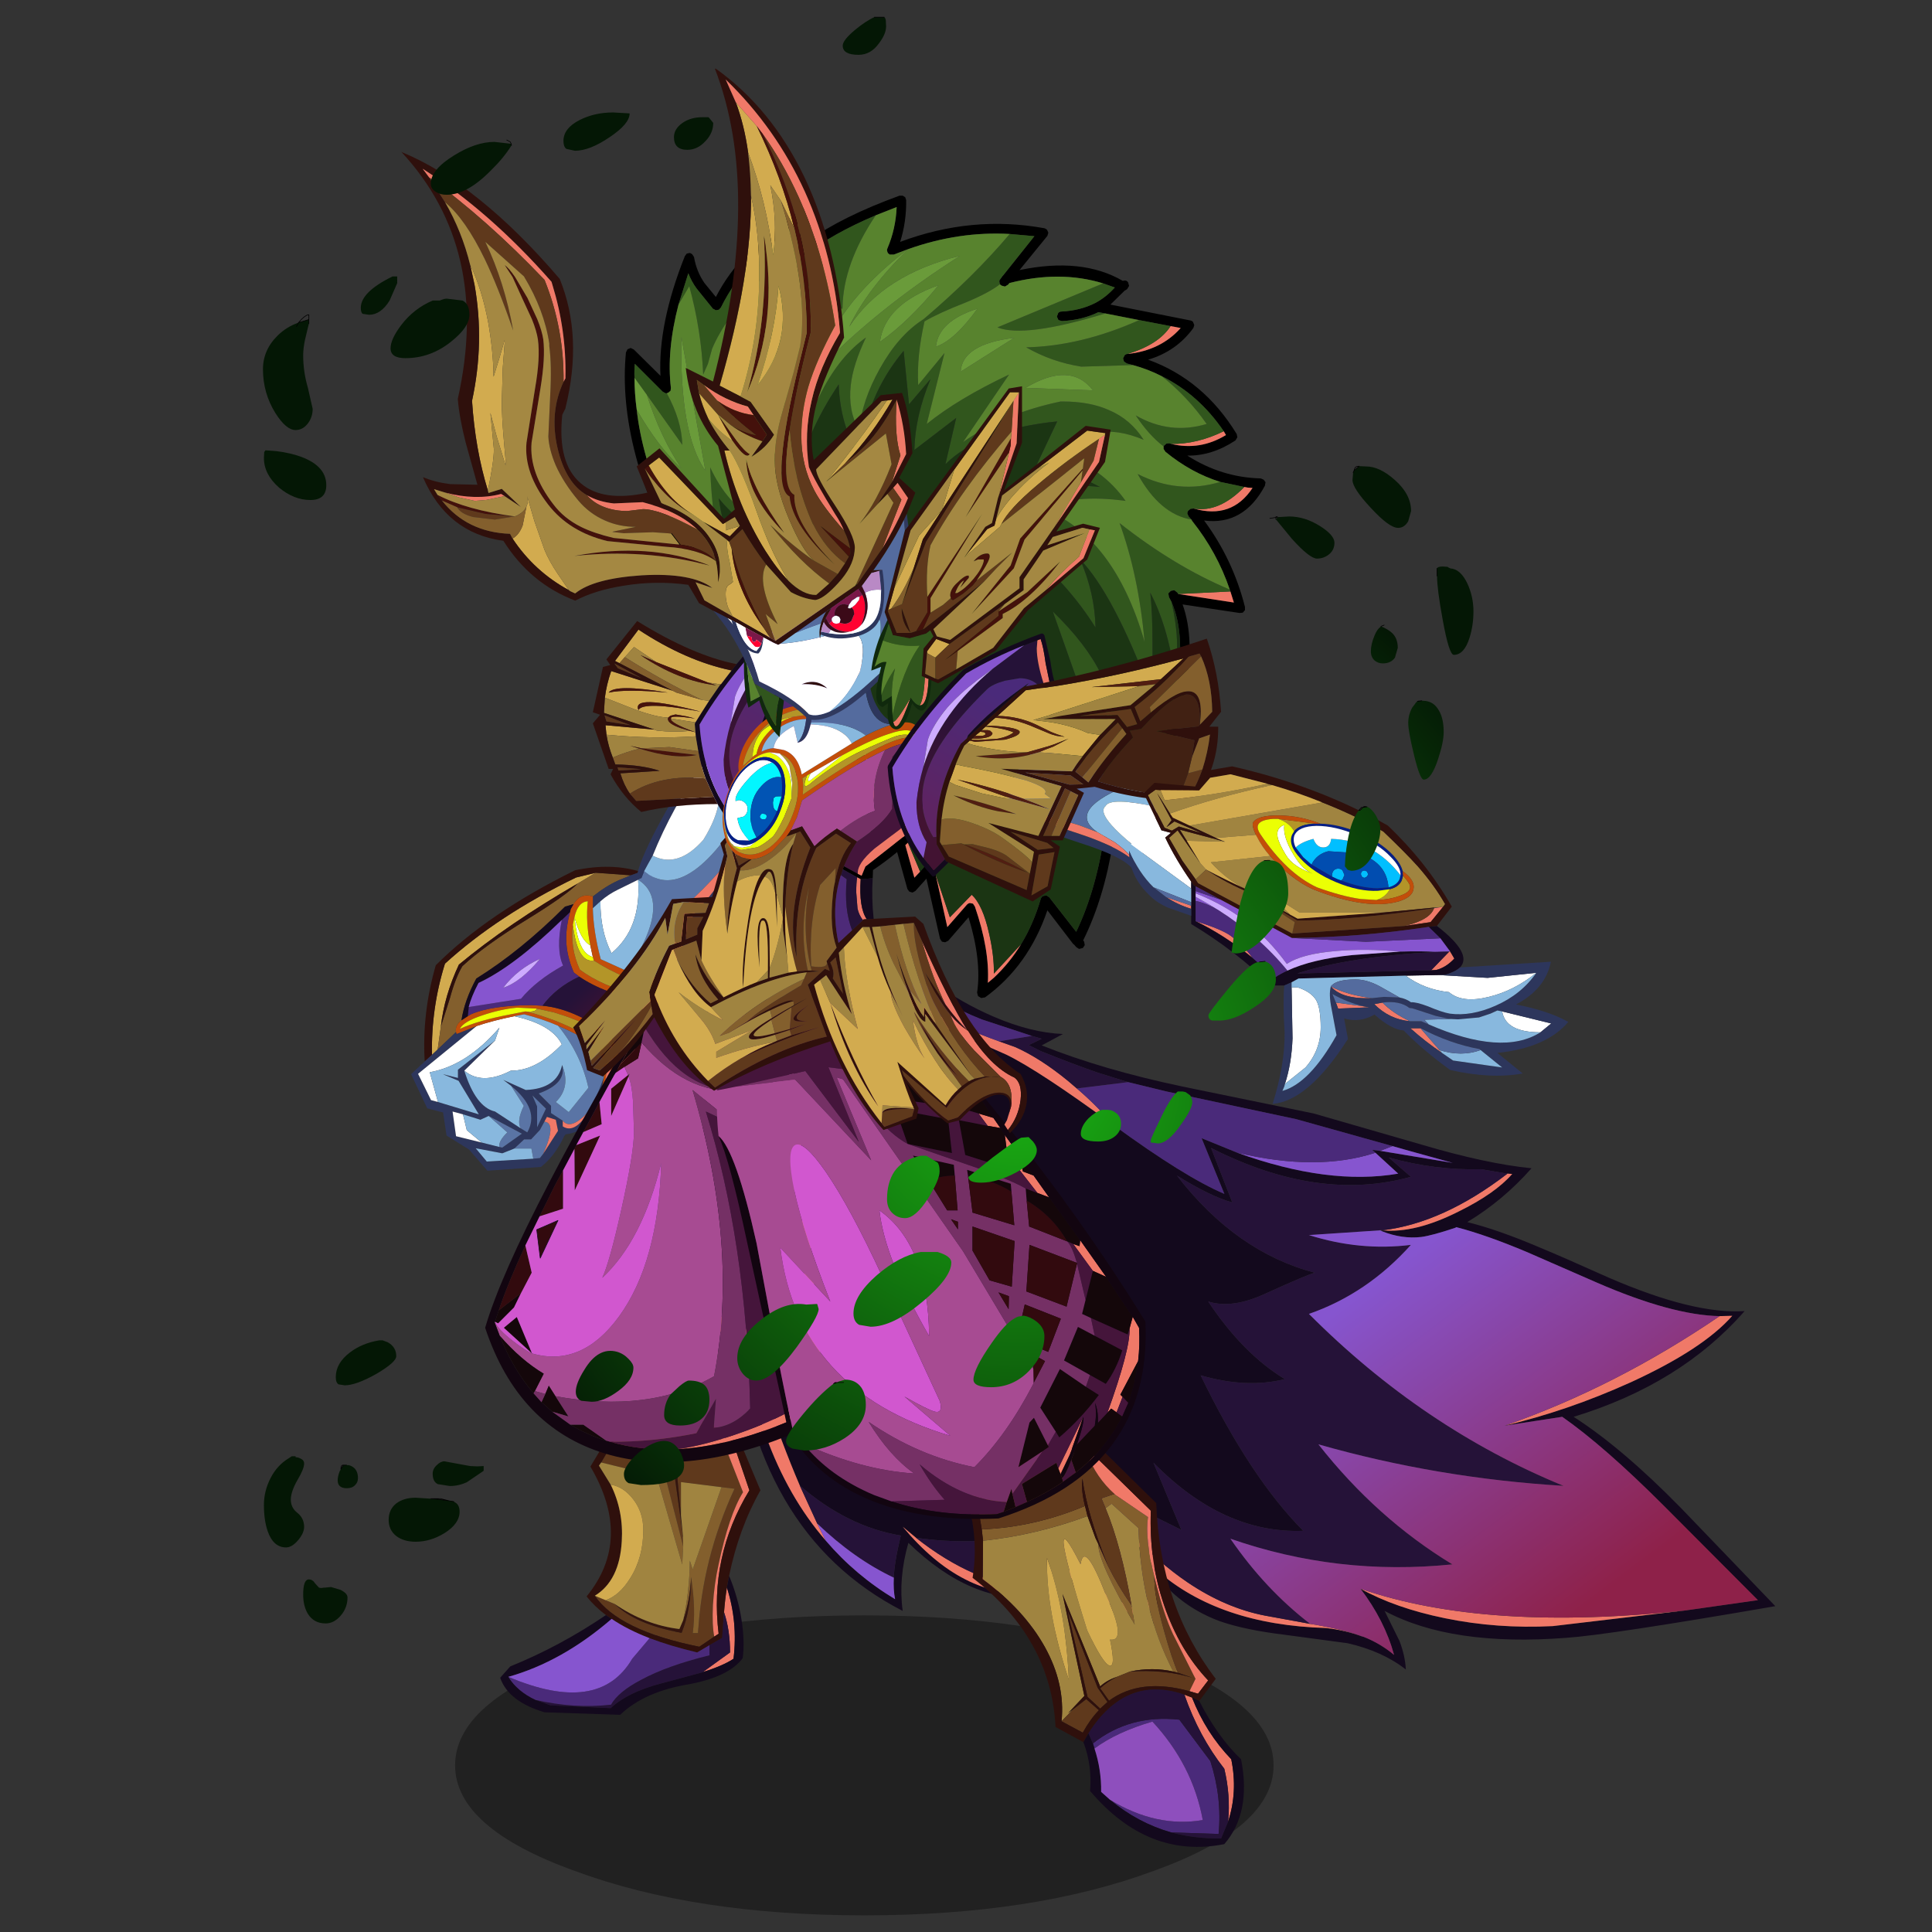 <svg xmlns:ffdec="https://www.free-decompiler.com/flash" xmlns:xlink="http://www.w3.org/1999/xlink" ffdec:objectType="frame" height="90" width="90" xmlns="http://www.w3.org/2000/svg"><rect width="100%" height="100%" fill="#333333" stroke="none"/><use ffdec:characterId="37" height="90.3" transform="translate(12.1 -1.05)" width="76.15" xlink:href="#a"/><defs><g id="a" transform="translate(-12.1 1.05)"><use ffdec:characterId="2" height="25" transform="matrix(.333 0 0 .559 21.2 75.25)" width="114.5" xlink:href="#b"/><use ffdec:characterId="7" height="122.25" transform="translate(30.708 44.746) scale(.295)" width="185.2" xlink:href="#c"/><use ffdec:characterId="9" height="126.75" transform="translate(29.1 9.1) scale(.295)" width="101.2" xlink:href="#d"/><use ffdec:characterId="11" height="91.65" transform="translate(19.15 27.5) scale(.295)" width="72.15" xlink:href="#e"/><use ffdec:characterId="13" height="47.9" transform="translate(23.3 65.9) scale(.295)" width="41.1" xlink:href="#f"/><use ffdec:characterId="15" height="71.55" transform="translate(22.6 47) scale(.295)" width="54.4" xlink:href="#g"/><use ffdec:characterId="17" height="64.2" transform="translate(45.1 67.1) scale(.295)" width="43.55" xlink:href="#h"/><use ffdec:characterId="19" height="83.95" transform="translate(33.4 46) scale(.295)" width="67.7" xlink:href="#i"/><use ffdec:characterId="21" height="72.5" transform="translate(26.7 31.4) scale(.295)" width="71.7" xlink:href="#j"/><use ffdec:characterId="23" height="42.35" transform="translate(41.35 29.5) scale(.295)" width="52.65" xlink:href="#k"/><use ffdec:characterId="25" height="53.3" transform="translate(52.6 35.7) scale(.295)" width="69.35" xlink:href="#l"/><use ffdec:characterId="31" height="105.55" transform="translate(18.7 3.2) scale(.295)" width="112" xlink:href="#m"/><use ffdec:characterId="36" height="259.9" transform="translate(12.117 -1.045) scale(.295)" width="191.8" xlink:href="#n"/></g><g id="y" fill-rule="evenodd"><path d="M161.55 52.75q-7.55-.15-19.4-5.3l-11.1-4.85q-6.3-2.65-10.9-3.85l-.15-.05-.2.1q-3.55 1.2-5.35 1.45-3.05.35-6.2-.9l.05-.15q5.15.5 12-2.95 5.8-2.85 8.5-5.95l-.75-.05-4.15-.7q-7.3.2-14.6-1.85l3.5 3.05Q98.2 34.8 81.25 26.2l3.35 8.6q-3.45-.95-8.75-4.25 9.35 12.1 21.8 15.35-1 .2-8.05 3.4-5.05 2.3-8.8 1.15 5.5 8.25 12.1 12.25-6.05 1.5-13.3-.6 7.8 16.1 16.2 24.55-12.6.5-23.65-10.75l4.4 10.6-15.6-7.7 3.9 10.9-12.6-2.4q-8.6 1.75-17.6.45L32.55 86q4.75 5.7 9.85 8.3 5.25 2.7 11.2 2.25l-.2-.65q-.75-1.85-1-3.8-.4-2.7-.15-4.8 8 9.7 18.95 13.35l1.25-6.35q-2.7-3.1-4.6-7.9l4.85 6.5q9.8 8.6 26.7 9.1 3.05.35 5.6 1.3l.35.1q2.65 1.05 4.8 2.85-1.5-5.45-5.3-10.45 5.5 3.05 13.3 4.65 8.25 1.7 17.05 1.25l21.15-2.5 11.25-1.6-14.85-14.9q-9.4-9.4-16.05-14.05l-9.1 1.4q9.95-2.35 19.8-6.8Q158.9 58 163.55 52.7l-2 .05M36.05.15 37.4 0q4.45 3.3 9.6 5.5Q52.85 8 57.85 8.2L54.5 10q9.65 3.85 22.25 6.5l20.7 4.25 17.15 4.95q10.15 3 17.25 3.7-4.5 5.1-10.15 8.5 4.85 1.2 11.3 3.95 3.75 1.55 11.1 4.85 13.4 5.8 21.4 5.25-10.1 11.55-27 16.7 7.7 4.95 16.95 14.4l14.9 15.5q-26.35 4.55-33 5-18.15 1.4-28.7-4.25l2.35 4.75q.9 2.35 1 4.5-3.7-2.9-9.2-4.15l-10.05-1.35q-6.15-.75-10.05-2.1-5.35-1.95-9.05-6.05L72.1 102q-9.75-3.15-18.65-11.65-.45 3.8 1.4 6.95-6.1.45-11.3-1.75-5.1-2.15-10.1-7-1.6 5.6-.9 10.75-24-12.35-26.7-46.1L2.5 60.35Q-.85 50.05.3 31.5l1.05-14.55q.5-8.2.1-13.3l.75-.1L30.1.75 31.6.6q1.95 3.8 7.75 6.65l9.55 4.2q5.15 2.5 16.9 11.1 11.3 8.25 17.55 10.9l-3.6-8.8 5.65 2.3q14.4 5.2 25.4 3.3l-3.6-3.3-.5-.45 1.25.15 11.45 1.9-7.4-2.05-2.1-.6-15.2-4.25-20.6-4.4-5.95-1.45-4.8-1.5q-3.65-1.25-9-3.4l-1.9-.95 2.05-1-1.55-.45-7.9-2.6q-6.85-2.7-9-5.75M16.3 79.5q-5.85-13.7-9.85-29.95-2.55 2.7-3.5 5.3Q1 44.35 1.65 27.6l-.25 3.15Q.75 40.9.8 44.4q0 7.35 1.7 13.65l3.95-8.5q2 24.85 13.95 38.65 4.7 5.5 10.95 9.25-.3-1.5-.2-3.4.05-2.25 1.1-6.65Q23.8 86 16.3 79.5" fill="#13091d"/><path d="m161.55 52.75 2-.05Q158.9 58 147.4 63.25q-9.85 4.45-19.8 6.8 17.5-6.1 33.95-17.3m-5.2 46.45-21.15 2.5q-8.8.45-17.05-1.25-7.8-1.6-13.3-4.65 19.85 6.85 51.5 3.4M105 103.3q-2.55-.95-5.6-1.3-16.9-.5-26.7-9.1l-4.85-6.5q5.25 5.4 9.7 8.4 6 4.05 12.25 5.25l7.1 1.3.95.15q4.95.9 7.15 1.8m-32.55-9-1.25 6.35Q60.25 97 52.25 87.3q7.95 7.8 18.15 12.15l2.05-5.15M53.4 95.9l.2.65q-5.95.45-11.2-2.25-5.1-2.6-9.85-8.3l2.1 1.75Q43.8 95 53.4 95.9m74.65-65.65.75.05q-2.7 3.1-8.5 5.95-6.85 3.45-12 2.95 9.6-1.15 19.75-8.95m-62.25-7.7q-11.75-8.6-16.9-11.1l-9.55-4.2Q33.55 4.4 31.6.6q5 4.75 16.15 8.75l2.55.9q3.95 1.75 8.35 5.35l1.4 1.2q3.1 2.65 5.75 5.75M20.4 88.2Q8.45 74.4 6.45 49.55l-3.95 8.5Q.8 51.75.8 44.4q-.05-3.5.6-13.65l.25-3.15Q1 44.35 2.95 54.85q.95-2.6 3.5-5.3 4 16.25 9.85 29.95l2.75 6 1.35 2.7" fill="#f07968"/><path d="M67.85 86.4q1.9 4.8 4.6 7.9l-2.05 5.15Q60.2 95.1 52.25 87.3q-.25 2.1.15 4.8.25 1.95 1 3.8-9.6-.9-18.75-8.15 9 1.3 17.6-.45l12.6 2.4-3.9-10.9 15.6 7.7-4.4-10.6Q83.2 87.15 95.8 86.65 87.4 78.2 79.6 62.1q7.25 2.1 13.3.6-6.6-4-12.1-12.25 3.75 1.15 8.8-1.15 7.05-3.2 8.05-3.4-12.45-3.25-21.8-15.35 5.3 3.3 8.75 4.25l-3.35-8.6q16.95 8.6 31.55 4.55l-3.5-3.05q7.3 2.05 14.6 1.85l4.15.7q-10.15 7.8-19.75 8.95l-.55-.1.2.1-11.25.75q8.05 2.55 16.1 1.55-6.9 7.7-16.1 10.9 18 18.05 40.2 27.15Q117 78.35 98.2 73q9.2 11.7 21.15 18.95-18.1 1.85-35.05-4.05 5.5 8 12.6 13.45l-7.1-1.3q-6.25-1.2-12.25-5.25-4.45-3-9.7-8.4M52.95 8.5l1.55.45-2.05 1 1.9.95q5.35 2.15 9 3.4l4.8 1.5-8.1 1-1.4-1.2q-4.4-3.6-8.35-5.35l-2.55-.9 5.2-.85m-36.65 71q7.5 6.5 15.95 7.9-1.05 4.4-1.1 6.65-6.25-2.95-12.1-8.55l-2.75-6" fill="#251238"/><path d="M108.25 39.35q3.15 1.25 6.2.9 1.8-.25 5.35-1.45l.2-.1.15.05q4.6 1.2 10.9 3.85l11.1 4.85q11.85 5.15 19.4 5.3-16.45 11.2-33.95 17.3l9.1-1.4q6.65 4.65 16.05 14.05l14.85 14.9-11.25 1.6q-31.65 3.45-51.5-3.4 3.8 5 5.3 10.45-2.15-1.8-4.8-2.85l-.35-.1q-2.2-.9-7.15-1.8l-.95-.15Q89.8 95.9 84.3 87.9q16.95 5.9 35.05 4.05Q107.4 84.7 98.2 73q18.8 5.35 38.7 6.55-22.2-9.1-40.2-27.15 9.2-3.2 16.1-10.9-8.05 1-16.1-1.55l11.25-.75.3.15m-77.1 54.7q-.1 1.9.2 3.4Q25.1 93.7 20.4 88.2l-1.35-2.7q5.85 5.6 12.1 8.55" fill="url(#o)"/><path d="m109.9 25.9 2.1.6 7.4 2.05-11.45-1.9 1.95-.75m-2.7 1.05 3.6 3.3q-11 1.9-25.4-3.3 12.6 3 21.8 0" fill="#8655cf"/><path d="m31.6.6 4.45-.45q2.15 3.05 9 5.75l7.9 2.6-5.2.85Q36.6 5.35 31.6.6m36.55 15.2 5.95 1.45 20.6 4.4 15.2 4.25-1.95.75-1.25-.15.5.45q-9.2 3-21.8 0l-5.65-2.3 3.6 8.8Q77.1 30.8 65.8 22.55q-2.65-3.1-5.75-5.75l8.1-1" fill="#4a2a7a"/></g><g id="z" fill-rule="evenodd"><path d="M79.4 25.05q5.25-.55 8.4-4.1l-1.6-.3-4.95-.95-5.35-1.05-1.1-.2q-2.55 1.25-5.75 1.4l-.55-.15-.25-.55.2-.55q.2-.25.5-.25 3-.15 5.35-1.35h.05l.05-.05q1.65-.9 3-2.4l-1.85-.65q-6.85-2.1-14.8-.05l-.2.25-.5.3-.55-.15-.25-.2-.05-.25q-.1-.35.1-.55l.4-.55.1-.1 4.9-6.15-3.9-.35q-8.05-.45-16.05 2.4l-2.25.85h-.65l-.3-.25-.05-.15q-.15-.3 0-.6 1.3-3.05 1.45-6.5l-3.3 1.3Q32.7 6.1 28.55 9.4l-.4.15H28l-.5-.25-.2-.55.6-4.7L24 7l-3.35 3.05q-3.4 3.5-5.45 7.65l-.3.35-.5.1-.45-.25-.1-.1-2.5-3.1q-.8-1.1-1.3-2.4L8.5 17.25q-1.9 7.3-1.2 13.15l-.05.45-.35.3-.25.1h-.2L6 31l-4.4-4.4q-.1 1.1-.05 2.2 0 2.45.35 5.05.4 3.6 1.5 7.5Q5.6 49.3 8.95 53.5l.05.05.2.2.15.3 4.8 4.45 14.9 13.8.35.4 3.75 12 2.45-2.45q.15-.2.45-.2l.5.15.3.45.75 3.9 2.45 12.4.55-1.25.6-1.25.3-.35.45-.1.4.15.3.4.55 2.05 2.55 9.15.9-.95.85-1q.2-.25.5-.25l.55.15.3.45.25 1.1 1.85 8.3 3.1-3.55q.2-.2.45-.25l.5.1.3.45q2.35 6.85 2.05 12.05l.95-.8q2.5-2.35 4.3-5.3 1.95-3.2 3.1-7.15.1-.3.35-.45l.55-.1.45.3 4.25 5.45q3.3-6.9 4.55-16.15 0-.25.15-.4l.4-.25h.45l.35.3 2.4 3.35V90.2l.25-.5q.2-.25.5-.25l.5.2 3.5 3.05q.15-2.8.9-6.45L87 78.3q1.7-8.7-.65-14.1l-.4-.75-.1-.6.4-.4.55-.1.5.4.1.2 8.8 1.35-.55-1.75-.1-.3q-2-5.9-5.95-10.85l-.1-.2-.45-.5-.2-.45q0-.3.15-.45l.35-.3.5-.05q6 1.75 9.3-3.25l-.75-.05-.55-.1-3.8-.8q-4.55-1.4-8.65-4.75l-.3-.45v-.4l.05-.1.4-.35.45-.05.3.1q4.55 1.1 8.65-1.4l-.35-.6q-3.95-5.8-9.8-8.7-2.15-1.1-4.55-1.75l-.95-.25-.45-.3-.15-.5.25-.5q.2-.2.45-.2m10.55-4.55-.15.45q-2.7 3.7-7.15 5 8.75 3.15 14 11.75l.1.5-.3.5q-3.7 2.45-7.6 2.4 5.4 3.45 11.6 3.6l.45.2.3.4-.1.55q-3.35 6.3-9.6 5.5Q96.05 57.5 97.95 65v.5l-.35.4-.5.05-9-1.35q2 5.55.4 14l-1.75 7.95q-.95 4.6-.9 7.75l-.2.55-.55.2-.5-.15-3.45-3v12.85l-.25.55-.5.25-.5-.15h-.25l-.5-.35-2.05-2.85q-1.4 8.8-4.7 15.45l.15.2.1.55-.3.45-.6.15-.45-.3-.35-.4-.1-.05-4.1-5.35q-3 8.8-9.85 13.75l-.6.1-.5-.3-.15-.55q.75-5-1.35-11.9l-3.2 3.7-.5.25-.5-.1-.3-.45-2.15-9.5-1.75 1.95-.45.25-.5-.15-.3-.4-2.95-10.6-1.25 2.8-.3.35-.5.1-.4-.2-.2-.4-3.4-17.25-2.35 2.3-.45.25-.5-.15-.3-.4-4.1-13.2L8.2 54.9l-.2-.15q-3.9-4.7-6.25-13.6Q-.55 32.4.2 24.8l.25-.5.5-.2.5.25 4.2 4.15q-.4-8.2 3.85-18.9l.3-.4.45-.1q.25.05.45.25l.25.4q.4 2.3 1.65 4.1l1.8 2.2q1.95-3.8 5.15-7.05 3.25-3.35 8.85-7.15l.55-.15.5.3.15.55-.55 4.6q5.3-3.8 14.35-7.1h.5l.4.25.15.45q.05 3.45-.95 6.6Q54.85 3.1 66.3 5.2q.2.05.4.25l.2.45-.15.5-4.4 5.4q9.85-2.05 16.3 1.7l.35-.05q.3 0 .5.3l.15.55-.3.5-.3.2H79l-2.3 2.25 12.6 2.5q.3.05.45.25l.2.5"/><path d="m86.2 20.65 1.6.3q-3.15 3.55-8.4 4.1 4.95-1.5 6.8-4.4m8.4 16.6.35.6q-4.1 2.5-8.65 1.4 4.1.05 8.3-2m3.25 8.8.55.1.75.05q-3.3 5-9.3 3.25 4 .7 8-3.4m-2.2 16.5.55 1.75-8.8-1.35 8.25-.4m-33.05 55.7q-1.8 2.95-4.3 5.3l-.95.8q.3-5.2-2.05-12.05l-.3-.45-.5-.1q-.25.05-.45.25l-3.1 3.55-1.85-8.3 2.25 6.75 3.45-3.55q1.75 1.6 2.75 6.15.8 3.5.75 6.3l4.3-4.65M46.65 106.8l-.9.95-2.55-9.15 3.45 8.2m-6.05-9.1-.55 1.25-2.45-12.4 3 11.15" fill="#f07968"/><path d="M79.4 25.05q-.25 0-.45.2l-.25.5.15.5.45.3.95.25-8.15.25q-4.7-.75-8.7-3.05 8.65-.2 17.85-4.3l4.95.95q-1.85 2.9-6.8 4.4m5.4 3.5q5.85 2.9 9.8 8.7-4.2 2.05-8.3 2l-.3-.1-.45.05-.4.35-.05.1q-2.35-1.8-4.4-4.9 5.4 3.1 11.2 1.35-3.05-4.35-7.1-7.55m9.25 16.7 3.8.8q-4 4.1-8 3.4l-.5.05-.35.3q-.15.15-.15.45l.2.45.45.5q-5-.85-8.5-7.2 6.4 3.25 13.05 1.25m1.5 17 .1.3-8.25.4-.1-.2-.5-.4-.55.1-.4.4.1.6.4.75q1.5 6.5.45 11.1-1.1-7.4-3.8-12.55.35 3.3.35 7.9.05 4.75-.3 7.9-5.8-15.5-11.15-21.1 2.35 5.4 2.45 10.8-4.3-6.9-11.35-12.7l.3 5.5-2.5-6.75q2.05-.8 4.85-.55 2.65.25 4.25 1.35-2.05-3.25-7.75-6.4 6.35-3.45 12.9-2.65-4.9-2.65-10.25-2.95l3.5-7.4q-12 1.2-17.65 6.75l1.7-7.3-6.6 5.05q.1-5.3 2.55-11.2l-3.4 4-.85-8.45q-6.1 7.35-6.9 16.75-3.15-5-3.35-11.45-5.05 7.5-6.65 14.95-3-1.15-6-3.7.05 7.25 1.75 13-4.7-2.15-8.05-6.25Q16 55.35 19 61.1l-4.85-2.6-4.8-4.45-.15-.3.05-.05 6.3 3.85q-1.75-5.8-2.05-14.6 2.7 5.85 7.2 8.15-1-6.5-.45-14.6 2.8 4.2 6.25 6.65Q28.95 35.2 31.1 31q2.9-5.65 7-8.55-2.05 4.3-2.4 7.55-.45 3.95 1.3 7.15.45-4.7 3.3-9.8 2.95-5.3 6.9-7.8Q55.15 12.8 60.8 6.1l3.9.35-4.9 6.15-.1.1-.4.55q-.2.2-.1.55l.05.25Q57.5 15.4 53.9 16.9q-4.35 1.7-6.55 3-1.25 5.45-1 10.05l4.15-5.05-2.8 11.2q4.95-4 13-7.8l-7.25 10.65q6.35-4.5 15.4-6.4h.25q4.35 0 7.35 1.35 3.45 1.45 5.5 4.7-8.35-3.5-12.4 2.65 5.9 1.85 9.55 7-7.95-1.1-13.25 1.15 11.4 4.3 16.25 21.1-.95-10.5-3.95-18.75 8.7 6.85 17.4 10.5m-94-33.45q-.05-1.1.05-2.2L6 31l.45.25h.2Q9 35.55 9.1 39.4l-5.6-7.9-1.95-2.7M8.5 17.25l1.55-4.95q.5 1.3 1.3 2.4l2.5 3.1.05.15.05-.05.45.25.5-.1.3-.35q2.05-4.15 5.45-7.65L24 7l2.05-.9q-1.55 7.05-.85 12.3-.1-3.85 2.9-8.75l.05-.1.4-.15q4.15-3.3 11.1-6.25-5.15 7.65-5.25 14.6l-.1.25q-2.2-2.95-2.45-7.2-3.1 3.4-4.9 7.2L24 25.6q-2.5-5.1-2.65-12.15-3.25 3.75-4.7 5.8-1.9 2.7-2.85 5l-.65 2.35-.75 1.7q-.3-7-2.2-13.95l-1.7 2.9m67.05-3.35 1.85.65q-1.35 1.5-3 2.4l-.1.05q-2.35 1.2-5.35 1.35-.3 0-.5.25l-.2.55.25.55.55.15q3.2-.15 5.75-1.4l1.1.2q-12.75 3.9-17.05 2.2l16.7-6.95m1.25 70.9q-.95-4.8-3.4-8.55l1.15 9.1L67.6 65.7q10.7 10.4 9.2 19.1" fill="#31561d"/><path d="M80.25 26.8q2.4.65 4.55 1.75 4.05 3.2 7.1 7.55-5.8 1.75-11.2-1.35 2.05 3.1 4.4 4.9v.4l.3.45q4.1 3.35 8.65 4.75Q87.4 47.25 81 44q3.5 6.35 8.5 7.2l.1.2q3.95 4.95 5.95 10.85-8.7-3.65-17.4-10.5 3 8.25 3.95 18.75-4.85-16.8-16.25-21.1 5.3-2.25 13.25-1.15-3.65-5.15-9.55-7 4.05-6.15 12.4-2.65-2.05-3.25-5.5-4.7-3-1.35-7.35-1.35h-.25q-9.05 1.9-15.4 6.4L60.7 28.3q-8.05 3.8-13 7.8l2.8-11.2-4.15 5.05q-.25-4.6 1-10.05 2.2-1.3 6.55-3 3.6-1.5 5.35-2.85l.25.2.55.15.5-.3.2-.25q7.95-2.05 14.8.05l-16.7 6.95q4.3 1.7 17.05-2.2l5.35 1.05q-9.2 4.1-17.85 4.3 4 2.3 8.7 3.05l8.15-.25M9 53.55l-.05-.05Q5.6 49.3 3.4 41.35q-1.1-3.9-1.5-7.5 3.5 6.05 7.05 9.25-3.3-4.9-5.45-11.6l5.6 7.9q-.1-3.85-2.45-8.15l.25-.1.35-.3.05-.45q-.7-5.85 1.2-13.15l1.7-2.9q1.9 6.95 2.2 13.95l.75-1.7.65-2.35q.95-2.3 2.85-5 1.45-2.05 4.7-5.8Q21.5 20.5 24 25.6l2.95-7.6q1.8-3.8 4.9-7.2.25 4.25 2.45 7.2l.1-.25q.1-6.95 5.25-14.6l3.3-1.3q-.15 3.45-1.45 6.5-.15.3 0 .6l.05.15.3.25h.65l2.25-.85q8-2.85 16.05-2.4-5.65 6.7-13.6 13.45-3.95 2.5-6.9 7.8-2.85 5.1-3.3 9.8-1.75-3.2-1.3-7.15.35-3.25 2.4-7.55-4.1 2.9-7 8.55-2.15 4.2-4.6 12.15-3.45-2.45-6.25-6.65-.55 8.1.45 14.6-4.5-2.3-7.2-8.15.3 8.8 2.05 14.6l-6.3-3.85-.25-.15M24 7l3.9-2.95-.6 4.7.2.55.5.25.1.1q-3 4.9-2.9 8.75-.7-5.25.85-12.3L24 7m25.15 16.9q2.95-1 6.55-6-6.15 1.95-6.55 6m24.8 6.9q-3.55-4.65-10.65-.4l10.65.4M61.5 22.5q-8.2 1-8.45 5.35l8.45-5.35m-32.65-4.65q-1.75 2.6-2.7 6.4-.85 3.45-.85 6.75 0 1.55.15 2.5l.5 2.4q2.3-9.1 4.15-14.45.4-1.25.4-4.5l.3-1.65v-.25q-1.25 1.2-1.65 2-.25.4-.25.75l-.05.05m-11.3 18.3q-.75-9.7 1.85-17.9-6.1 8.7-1.85 17.9m-4.8 7.35-3.8-21.15q-.3 15.3 3.8 21.15m36.8-29.3q-8.45 3-9.25 8.95 4.65-3.3 9.25-8.95M30.3 27.8q9.2-9.65 22.65-18.25-12.05 2.95-17.5 11.2 2.9-6 9.3-12.25-11.85 9-14.45 19.3" fill="#58832e"/><path d="M86.35 64.2q2.35 5.4.65 14.1l-1.75 7.95q-.75 3.65-.9 6.45l-3.5-3.05-.5-.2q-.3 0-.5.25l-.25.5v12.95l-2.4-3.35-.35-.3h-.45l-.4.25q-.15.15-.15.4-1.25 9.25-4.55 16.15l-4.25-5.45-.45-.3-.55.1q-.25.15-.35.45-1.15 3.95-3.1 7.15l-4.3 4.65q.05-2.8-.75-6.3-1-4.55-2.75-6.15L51.35 114l-2.25-6.75-.25-1.1-.3-.45-.55-.15q-.3 0-.5.25l-.85 1-3.45-8.2-.55-2.05-.3-.4-.4-.15-.45.1-.3.35-.6 1.25-3-11.15-.75-3.9-.3-.45-.5-.15q-.3 0-.45.2l-2.45 2.45-3.75-12-.35-.4-14.9-13.8L19 61.1q-3-5.75-4.15-13.25 3.35 4.1 8.05 6.25-1.7-5.75-1.75-13 3 2.55 6 3.7 1.6-7.45 6.65-14.95.2 6.45 3.35 11.45.8-9.4 6.9-16.75L44.9 33l3.4-4q-2.45 5.9-2.55 11.2l6.6-5.05-1.7 7.3Q56.3 36.9 68.3 35.7l-3.5 7.4q5.35.3 10.25 2.95-6.55-.8-12.9 2.65 5.7 3.15 7.75 6.4-1.6-1.1-4.25-1.35-2.8-.25-4.85.55l2.5 6.75-.3-5.5q7.05 5.8 11.35 12.7-.1-5.4-2.45-10.8 5.35 5.6 11.15 21.1.35-3.15.3-7.9 0-4.6-.35-7.9 2.7 5.15 3.8 12.55 1.05-4.6-.45-11.1M76.8 84.8q1.5-8.7-9.2-19.1l6.95 19.65-1.15-9.1q2.45 3.75 3.4 8.55" fill="#1b3513"/><path d="M1.9 33.85q-.35-2.6-.35-5.05l1.95 2.7q2.15 6.7 5.45 11.6-3.55-3.2-7.05-9.25m47.25-9.95q.4-4.05 6.55-6-3.6 5-6.55 6m24.8 6.9-10.65-.4q7.1-4.25 10.65.4M61.5 22.5l-8.45 5.35q.25-4.35 8.45-5.35m-32.6-4.7q0-.35.25-.75.4-.8 1.65-2v.25l-.3 1.65q0 3.25-.4 4.5-1.85 5.35-4.15 14.45l-.5-2.4q-.15-.95-.15-2.5 0-3.3.85-6.75.95-3.8 2.7-6.4h.05v-.05M12.75 43.5q-4.1-5.85-3.8-21.15l3.8 21.15m4.8-7.35q-4.25-9.2 1.85-17.9-2.6 8.2-1.85 17.9m32-21.95q-4.6 5.65-9.25 8.95.8-5.95 9.25-8.95M30.3 27.8q2.6-10.3 14.45-19.3-6.4 6.25-9.3 12.25 5.45-8.25 17.5-11.2Q39.5 18.15 30.3 27.8" fill="#6a9b3a"/></g><g id="A" fill-rule="evenodd"><path d="M3.3 73.35Q3.15 66 5.35 58.95q8.4-7.65 20.7-13.6l3.1-.75-2.5 1.5-.35.2Q15.25 52.7 7.55 59.1 5.25 64 4.7 68.9l-.5 3.6-.9.85" fill="#d2ab4f"/><path d="m29.15 44.6 5.55.4-1.95.8q-2 .9-4.05 2.55-1.9-.65-3.05 1.2l-1.35.4q-7 7-14 11.35-1.85 3.4-2.35 6.6-1.05.85-.85 1.85L4.2 72.5l.5-3.6 1.45-4.55q.85-3.15 1.95-5 3.55-3.3 10.25-7.4 6.25-3.85 7.95-5.65l.35-.2 2.5-1.5" fill="#835f2d"/><path d="m29.15 44.6-3.1.75q-12.3 5.95-20.7 13.6Q3.15 66 3.3 73.35L2.15 74.4Q1.7 66.8 3.9 59.2q8.2-8.2 22-15 5.75-1.2 10.35.25L34.7 45l-5.55-.4M4.7 68.9q.55-4.9 2.85-9.8 7.7-6.4 18.75-12.8-1.7 1.8-7.95 5.65-6.7 4.1-10.25 7.4-1.1 1.85-1.95 5L4.7 68.9" fill="#2f100c"/><path d="m34.7 45 1.55-.55.5-.2.8.5-1.7.95-3.15 1.55q-1.55.75-2.8 1.85l-1.2 1.1v-1.85q2.05-1.65 4.05-2.55l1.95-.8M2.15 74.4l1.15-1.05.9-.85 2.9-2.75.1.3 3.15-1.25-9.25 7.55 2.05 4.15 1.1.3 6.45 1.95-3.2-5.3L5 76.4l2.4.6v-1.3l5.85-4.6-4.85 4.75q1.8 5.75 4.85 6.45l4.05 2.65 1.05.65q2.05-3.6-2.55-7.35l-1.25-.95 3.55 1.6q4.95-.2 5.75-3.95.75 2.9-3.7 4.5l1.95 1.95v1.15l1.85 1.2v.9q1.9 1.25 4.1-2.35 1.15-2 2.4-5.4l-.3 1.65q-.85 6.8-5.75 7.35l-.2.25q-1.5 3.2-3.7 4.9l-8.45.6-2.9-3.35-3.55-2.2-.55-3.65-2.5-.65L0 76.4l2.15-2M40.7 62.15l-.9-.2q1.9-2.35 3-5.6L44 52.8l1.1-2.85.95.4q-.3 1.45-1.2 3.3l-1.3 2.8q-1.05 2.6-2.85 5.7M12.25 83l-1.3.6-2.75-.85-1.65-.45.55 3.9 4.05 1 2.8.7.45.1 3.1-2.2-5.25-2.8m7.65-1.5v3.3l1.4-2.95-2.15-2.1.75 1.75m-.6 8.25 1.05-.1.5-.65 2.35-3.65-.35-1.75-1.4-.45-.4.75-.7 1.3-1.4 1.5h-1.1l-1.55 1.45-1.9.75-4.2-.8 1.75 2.1 7.35-.45" fill="#2d365c"/><path d="m35.85 45.7 1.7-.95 5.6 3.85q-.1 6.45-5.05 12.9l-3.95-1.35q7.2-11 1.7-14.45M23.2 68.75q1.95.8 4.75 2.35 2.9 1.65 2.5 5.8-1.25 3.4-2.4 5.4-2.85 3.05-4.1 1.45l-1.85-1.2V81.4l-1.95-1.95q4.45-1.6 3.7-4.5 1.4 3.5-1 5.85l2.05 1.6 3.1-3.85q-1.2-5.4-4.8-9.8M12.25 83l5.25 2.8-3.1 2.2-.45-.1q-.2-.9 1.25-2.3L12.25 83m7.65-1.5-.75-1.75 2.15 2.1-1.4 2.95v-3.3m-2.6 3.45q-.65-1.2.5-3.55l-2-3.15q4.6 3.75 2.55 7.35l-1.05-.65m2 4.8-.3-1.6h-2.7l1.55-1.45h1.1l1.4-1.5.7-1.3q2 .2-.2 5.1l-.5.65-1.05.1" fill="#5a74a5"/><path d="M29.9 49.1q1.25-1.1 2.8-1.85l3.15-1.55q.55 7.65-4.2 11.6-1.8-3.55-1.75-8.2m-1.2 8.8q-2.35-.55-2.9-6.3 1 3.7 2.5 4.45l.4 1.85M10.35 68.8q2.7-.9 5.95-1.55 5.95 1.3 7.5 4.45-4.05 4.2-8.05 4.15-4.55 2.35-7.35 0l4.85-4.75.7-2.05q-5.15 6-11 7.05l1.3 4.7-1.1-.3-2.05-4.15 9.25-7.55m.8 18.4-4.05-1-.55-3.9 1.65.45.6 2.5 2.35 1.95" fill="#fff"/><path d="m34.15 60.15 3.95 1.35 1.7.45.9.2q1.2.5.95 1.8-.3 1.4-1.85 1.25l-.65-.05-1.2-.15-.95-.15Q30.7 63.8 26.55 61l-.85-.65q-1.15-2.6-1.2-5.15-.05-1.95.6-4.4l.1-.45.45-.8q1.15-1.85 3.05-1.2v1.85q.1 3.75 1.25 8.05l4.2 1.9M25.8 51.6l-.25 1.2v.05q-.45 3.65 1.1 7.05 3.6 2.65 8.9 3.9l.3.05q4.9 1.05 5.15-.4l-1.25-.3q-6.55-1.85-10.9-4.7l-.15-.55-.4-1.85q-.75-3.65-.4-6.95-1.55.1-2.1 2.5M8.95 67.25l.5-.3q3.2-1.4 9.55-1.45l1.75.1q2.75.25 5.65 1.6 3.25 1.45 4.95 3.3 1 1.1 1.25 2l.15 1.35L32.5 75l-.3.95-.55 1.15-.2.25-1.3 1.2.3-1.65q.4-4.15-2.5-5.8-2.8-1.55-4.75-2.35-2.4-1.05-5.35-1.8l-1.55.3q-3.25.65-5.95 1.55L7.2 70.05l-.1-.3q-.2-1 .85-1.85l1-.65m22.3 4.1-1.35-1.3-3-1.85-2.2-.85-2.15-.7-2.7-.6-3.1-.15q-2.65.25-5.45 1.2-3.05 1-3.6 2.15 2.95-1.35 8.05-2.3L18 66.5q1.2.15 4.6 1.4 3.8 1.5 5.65 2.85 2.85 1.6 2.65 5.2l-.3 1.95q1.05-2 1.3-3.65.3-1.8-.4-2.55l-.25-.35" fill="#c24e0a"/><path d="M25.55 52.85v-.05l.25-1.2q.55 5.75 2.9 6.3l.15.55q-2.55.45-3.3-5.6m.25-1.25q.55-2.4 2.1-2.5-.35 3.3.4 6.95-1.5-.75-2.5-4.45M18 66.5l-2.25.45q-5.1.95-8.05 2.3.55-1.15 3.6-2.15 2.8-.95 5.45-1.2l3.1.15q-.15.6-1.85.45" fill="#ebff04"/><path d="M25.1 50.8q-.65 2.45-.6 4.4.05 2.55 1.2 5.15l.85.65q-3.65 1.7-5.8 4.6L19 65.5q-6.35.05-9.55 1.45l-.5.3.15-1.45 8.25-1.3q2.4-2.9 6.65-5.25-1.15-2.5-.2-7.2l1.3-1.25" fill="#4a2a7a"/><path d="m25.1 50.8-1.3 1.25Q16.25 59.4 10.65 62 9.5 64.2 9.1 65.8l-.15 1.45-1 .65q.5-3.2 2.35-6.6 7-4.35 14-11.35l1.35-.4-.45.8-.1.45M37.95 65l1.2.15-2.85 8.35q-2.15 2.6-4.65 3.6l.55-1.15 3-3L37.95 65" fill="#13091d"/><path d="m34.15 60.15-4.2-1.9q-1.15-4.3-1.25-8.05l1.2-1.1q-.05 4.65 1.75 8.2 4.75-3.95 4.2-11.6 5.5 3.45-1.7 14.45m-17.85 7.1 1.55-.3q2.95.75 5.35 1.8 3.6 4.4 4.8 9.8l-3.1 3.85-2.05-1.6q2.4-2.35 1-5.85-.8 3.75-5.75 3.95l-3.55-1.6 1.25.95 2 3.15q-1.15 2.35-.5 3.55l-4.05-2.65q-3.05-.7-4.85-6.45 2.8 2.35 7.35 0 4 .05 8.05-4.15-1.55-3.15-7.5-4.45M4.25 80.8l-1.3-4.7q5.85-1.05 11-7.05l-.7 2.05-5.85 4.6V77L5 76.4l2.5 1.05 3.2 5.3-6.45-1.95m3.95 1.95 2.75.85 1.3-.6 2.95 2.6q-1.45 1.4-1.25 2.3l-2.8-.7-2.35-1.95-.6-2.5m8.1 5.4H19l.3 1.6-7.35.45-1.75-2.1 4.2.8 1.9-.75" fill="#88b8de"/><path d="M25.55 52.85q.75 6.05 3.3 5.6 4.35 2.85 10.9 4.7-.9.9-3.9.7l-.3-.05q-5.3-1.25-8.9-3.9-1.55-3.4-1.1-7.05m-5.7 13.2 2.7.6 2.15.7 2.2.85 3 1.85 1.35 1.3q.45 2.55-.35 4.6.2-3.6-2.65-5.2-1.85-1.35-5.65-2.85-3.4-1.25-4.6-1.4 1.7.15 1.85-.45" fill="#b39528"/><path d="M23.8 52.05q-.95 4.7.2 7.2-4.25 2.35-6.65 5.25L9.1 65.8q.4-1.6 1.55-3.8 5.6-2.6 13.15-9.95m-3.45 6.15q-3.5 1.55-5.8 4.55 2.7-.85 5.8-4.55" fill="#8655cf"/><path d="M20.75 65.6q2.15-2.9 5.8-4.6Q30.7 63.8 37 64.85l-2.55 7.3-1.7 1.7-.15-1.35q-.25-.9-1.25-2-1.7-1.85-4.95-3.3-2.9-1.35-5.65-1.6" fill="url(#p)"/><path d="M38.1 61.5q4.95-6.45 5.05-12.9l1.95 1.35L44 52.8l-1.2 3.55q-1.1 3.25-3 5.6l-1.7-.45M37 64.85l.95.15-2.75 7.95-3 3 .3-.95.25-1.15 1.7-1.7 2.55-7.3m-1.15-1q3 .2 3.9-.7l1.25.3q-.25 1.45-5.15.4m-4.6 7.5.25.35q.7.75.4 2.55-.25 1.65-1.3 3.65l.3-1.95q.8-2.05.35-4.6m-7.3 12.4q1.25 1.6 4.1-1.45-2.2 3.6-4.1 2.35v-.9M20.85 89q2.2-4.9.2-5.1l.4-.75 1.4.45.35 1.75L20.85 89" fill="#f07968"/><path d="M20.35 58.2q-3.1 3.7-5.8 4.55 2.3-3 5.8-4.55" fill="#cdabff"/><path d="m54 32.15 2.4 1.5-1.85 3.5q-5.5 7.55-11.4 12.8l-6.8-4.45.45-1.15q3.55 2.9 7.85-.1 4.45-3.1 9.35-12.1" fill="#5a74a5"/><path d="m56.4 33.65.95.6Q51.85 45.6 45.4 51.6l-.75-.5q4.7-4.8 9.9-13.95l1.85-3.5M36.35 45.5l-.65-.65q.7-3 4.05-9.05 2.95-5.4 5.65-9.1l.8.5q-5 7.15-8.05 14.7l-.7 1.25-.65 1.2-.45 1.15" fill="#2d365c"/><path d="m47.5 28 6.5 4.15q-4.9 9-9.35 12.1-4.3 3-7.85.1l.65-1.2.7-1.25q4 2.05 8-2.5 4.3-6.9 1.35-11.4" fill="#88b8de"/><path d="m46.2 27.2 1.3.8q2.95 4.5-1.35 11.4-4 4.55-8 2.5 3.05-7.55 8.05-14.7" fill="#fff"/><path d="m44.65 51.1-1.5-1.15q5.9-5.25 11.4-12.8-5.2 9.15-9.9 13.95m23.8-50 .45-.2q.5 1.2.85 3.85.4 2.65.9 4 .8 2.1.6 4.6-.15 2.05-.95 4.15l.3-3.3v-.65q0-1.9-1.1-5.4-1.15-3.55-1.15-5.75l.1-1.3" fill="#f07968"/><path d="M70.3 17.5q.8-2.1.95-4.15.2-2.5-.6-4.6-.5-1.35-.9-4Q69.4 2.1 68.9.9l-.45.2q-1.1.35-2.1.8-4.8 1.9-9.15 4.45-7.15 7.2-11.65 14.85.6 8.4 4.9 14.3l1.6 2 7.3-7.5 10.7-11.95.25-.55m-18.9-5.85q2.4-2.95 5.3-5.85l.05-.05Q62.5 2.4 69.05.05h.25l.25.25.95 4.1q.4 2.85.95 4.3 1.65 3.4-.65 9.55l-.1.2q-9 10.6-18.4 19.85l-.15.1h-.25l-.15-.1q-1.95-2.1-3.35-4.55l-.6-1.15-1.3-2.9q-.75-2.05-1.15-4.3l-.4-2.35-.05-.6-.1-1.3.05-.25.05-.05 1-1.6 1.15-1.8 1.8-2.6.1-.05 1.65-2.15.8-1M67.1 7.9q-6.65 6.2-8.9 9.95-2.35 3.85-4.75 12.95.15-7 4.05-14.7 3.6-4.1 9.6-8.2" fill="#13091d"/><path d="m68.45 1.1-.1 1.3q0 2.2 1.15 5.75 1.1 3.5 1.1 5.4v.65q-.45-7.1-4.95-7.1l-2.35.4q-1.95.55-2.75 1.35-7.25 7.05-9.35 12.5-2.25 5.8.8 10.85 3.75-.35 7.35-2.2l-7.3 7.5-1.6-2 .5-2.5q-1.6-2.45-1.6-6.3.3-2.9 1.1-5.65Q53.1 12.6 61.4 5.6q2.25-1.9 4.95-3.7 1-.45 2.1-.8" fill="url(#q)"/><path d="m70.6 14.2-.3 3.3-.25.55L59.35 30q-3.6 1.85-7.35 2.2-3.05-5.05-.8-10.85 2.1-5.45 9.35-12.5.8-.8 2.75-1.35l2.35-.4q4.5 0 4.95 7.1m-3.5-6.3q-6 4.1-9.6 8.2-3.9 7.7-4.05 14.7 2.4-9.1 4.75-12.95 2.25-3.75 8.9-9.95" fill="url(#r)"/><path d="M50.45 35.5q-4.3-5.9-4.9-14.3 4.5-7.65 11.65-14.85 4.35-2.55 9.15-4.45-2.7 1.8-4.95 3.7l-2.5 1.8q-2.8 2.2-4.65 4.3-2.3 2.75-3.1 5.1l-.7 4.25q-.8 2.75-1.1 5.65 0 3.85 1.6 6.3l-.5 2.5" fill="#8655cf"/><path d="M61.4 5.6q-8.3 7-10.95 15.45l.7-4.25q.8-2.35 3.1-5.1 1.85-2.1 4.65-4.3l2.5-1.8" fill="#cdabff"/><path d="m50.6 12.65-1.65 2.15-.1.05-2-.3-8.1-3.2-3.55-2.4-1.45 1.6-.85.95-.7-.35 3.7-4.95q7.5 4.95 14.7 6.45m-3.55 4.8-1.15 1.8-1 1.6-3.85-.6q-.25-.6 3.8 0l-1.35-.35-1.75-.3-.8.2-.35.3q-1.8-.05-5.15-1.25l-4.85-1.9q.25-2.05 1-4.2l9.7 3.1.6.3 4 1.15 1.15.15m-2.15 5 .05.6q-6.75.45-14.1-.25l-.15-1.5 7.75.7.35.15q2.7.3 5.25.05l.8.2.05.05m.8-3.3q-10.9-2.85-9.8-.25.75-1.45 9.8.25m-5.15-3q-8.35-1.4-9.35 0 2.65-.6 9.35 0" fill="#d1aa4f"/><path d="m48.85 14.85-1.8 2.6-1.15-.15q-6.1-2.95-12.15-6.75l1.45-1.6 3.55 2.4-2.5-1.1q6 4.05 11.95 4.75l-1.35-.45 2 .3m-3.95 6-.05.05-.05.25.1 1.3-.05-.05q-4.05-1.5-3.8-2.15l3.85.6m.05 2.2.4 2.35-4.55-.65-4.4.2-1.8-.4 1.45.45q-1.9.45-4.2 1.4-.7-1.75-1-3.6 7.35.7 14.1.25M40.6 20.1l-.05.2q0 .75 2 1.45l1.5.45q-2.55.25-5.25-.05l-.35-.15-8-2.65.15-2.4 4.85 1.9q3.35 1.2 5.15 1.25" fill="#a08440"/><path d="m46.85 14.55 1.35.45q-5.95-.7-11.95-4.75l2.5 1.1 8.1 3.2M40.6 20.1l.35-.3.8-.2 1.75.3 1.35.35q-4.05-.6-3.8 0-.25.65 3.8 2.15l-.8-.2-1.5-.45q-2-.7-2-1.45l.05-.2M36.05 25l-1.45-.45 1.8.4L45.15 26q-3.5.75-9.1-1m9.65-5.85q-9.05-1.7-9.8-.25-1.1-2.6 9.8.25m-5.15-3q-6.7-.6-9.35 0 1-1.4 9.35 0" fill="#47130c"/><path d="M45.35 25.4q.4 2.25 1.15 4.3-7.1-.7-11.95 2.4-.95-1.35-1.5-3.2l6.2-.4q-2.85-.95-7-1l-.4-1.1q2.3-.95 4.2-1.4 5.6 1.75 9.1 1l-8.75-1.05 4.4-.2 4.55.65m-11.6-14.85q6.05 3.8 12.15 6.75l-4-1.15-.6-.3-8.4-4.35.85-.95" fill="#835f2d"/><path d="m51.4 11.65-.8 1q-7.2-1.5-14.7-6.45l-3.7 4.95.7.35 8.4 4.35-9.7-3.1q-.75 2.15-1 4.2l-.15 2.4 8 2.65-7.75-.7.15 1.5q.3 1.85 1 3.6l.4 1.1q4.15.05 7 1l-6.2.4q.55 1.85 1.5 3.2l1 1.15 12.25-.65.6 1.15q-6.75 0-12.05 1.25-2.9-2.35-4.85-5.95l.4-.85h-.7L28.7 21l1.15-1.35-1.15-.4 1.6-7.15 1.15-.3-.6-.9 4.85-6.05q8.8 5.45 15.7 6.8m-18.75.65 3.7 1.55-4.25-2.3.55.75m2 9-4.1-1.55.3.95 3.8.6m-1.9 7.15 3.6-.2-3.75-.3.15.5" fill="#2f100c"/><path d="m46.5 29.7 1.3 2.9-12.25.65-1-1.15Q39.4 29 46.5 29.7M32.65 12.3l-.55-.75 4.25 2.3-3.7-1.55m2 9-3.8-.6-.3-.95 4.1 1.55m-1.9 7.15-.15-.5 3.75.3-3.6.2" fill="#5f391c"/></g><g id="B" fill-rule="evenodd"><path d="m34.85 3.3 3.5 8.95q-2.2 3.55-3.85 11.35-.7 3.15-.9 6.45-.15 3.2.2 5l-2.35 1.6q-12.7-2.55-16.5-8.05l1.7.7 1.45.6q3.3 3.25 10.55 4.55 1.5-3.65 1.5-8.8.8 5.2.25 8.85h.85Q31.9 22.75 37 11.7l-2.05-.25-6.4-.8v5.25L28 10.2l.95-6.15-1.35 6 1.25 8.9v.2l.05 1.65-2.75-10.75-1.45-.35-8.75-2.15L18.4 3.4q7-4.75 16.45-.1" fill="#5f391c"/><path d="m34.95 11.45 2.05.25q-5.1 11.05-5.75 22.8h-.85q.55-3.65-.25-8.85-.15 3.65-1.25 6.8 1-4.45 1.05-9.4l.45 1.4 4.55-13M24.7 9.7l1.45.35L28.9 20.8l-.15 2.85L24.7 9.7" fill="#835f2d"/><path d="M34.85 3.3q.95.45 1.9 1l2.6 7.65Q33 22.4 34.5 34.6l-.7.45q-.35-1.8-.2-5 .2-3.3.9-6.45 1.65-7.8 3.85-11.35l-3.5-8.95m.5 27.9q.15-2 .45-3.9 1.75 5.45 1.05 11.25-1.65 1.1-4.85 2.1l4.3-3.1q0-3.55-.95-6.35" fill="#f07968"/><path d="m33.8 35.05.7-.45Q33 22.4 39.35 11.95l-2.6-7.65q-.95-.55-1.9-1-9.45-4.65-16.45.1l-2.45 4.15-.35.5 1.85 3Q19.5 15.2 19.2 20q-.35 6.2-4.25 8.6 3.8 5.5 16.5 8.05l2.35-1.6m-17.1-3.4q-1.85-1.4-3.05-2.95 7.35-9 .6-20.5l3.35-5.6q8.4-5.7 20 1l3.5 8.35q-3.4 6-4.95 13.5l-.35 1.85q-.3 1.9-.45 3.9l-.3 4.05-2 1.15-1.95 1.15q-4.2-1-7.5-2.25-3.5-1.35-6-3.05l-.9-.6" fill="#2f100c"/><path d="M30.15 25.65q0 5.15-1.5 8.8-7.25-1.3-10.55-4.55 4.8 3.3 10.2 3.95l.6-1.4q1.1-3.15 1.25-6.8m-1.3-6.7-1.25-8.9 1.35-6L28 10.2l.55 5.7.3 3.05" fill="#35150e"/><path d="m17.45 11.05-1.85-3 .35-.5L24.7 9.7l4.05 13.95.15-2.85-.05-1.65.05.2-.05-.4-.3-3.05v-5.25l6.4.8-4.55 13-.45-1.4q-.05 4.95-1.05 9.4l-.6 1.4q-5.4-.65-10.2-3.95l-1.45-.6q2.2-.75 3.9-3.5 2.05-3.25 2.05-7.6 0-2.8-1.6-4.85-1.5-1.95-3.55-2.3" fill="#a08440"/><path d="M14.95 28.6q3.9-2.4 4.25-8.6.3-4.8-1.75-8.95 2.05.35 3.55 2.3 1.6 2.05 1.6 4.85 0 4.35-2.05 7.6-1.7 2.75-3.9 3.5l-1.7-.7" fill="#d2ab4f"/><path d="m16.7 31.65.9.6Q9.8 39 1.3 41.4q1.4 2.3 4.3 3.65l2.35.85 9.5.45q2.65-2.5 7.95-3.9l6.5-1.75.1-.05q3.2-1 4.85-2.1.7-5.8-1.05-11.25l.35-1.85q1.4 3.35 1.95 6.85.55 3.5.2 6.15-2.15 2.9-8.35 4.1-7.15 1.15-11 4.85L7 47q-5.7-1.7-7-5.45l1.6-1.8q7.8-3.15 15.1-8.1" fill="#13091d"/><path d="m33.05 36.4 2-1.15.3-4.05q.95 2.8.95 6.35l-4.3 3.1-.1.05-6.5 1.75q-5.3 1.4-7.95 3.9l-9.5-.45-2.35-.85q6.1 1.4 11.9.75 1.15-2.05 4.8-3.95 4.05-2.2 10.75-3.85v-1.6" fill="#251238"/><path d="M23.6 35.3q3.3 1.25 7.5 2.25l1.95-1.15V38q-6.7 1.65-10.75 3.85-3.65 1.9-4.8 3.95-5.8.65-11.9-.75-2.9-1.35-4.3-3.65 14.3 6.1 19.55-2.85l2.75-3.25" fill="#4a2a7a"/><path d="M17.6 32.25q2.5 1.7 6 3.05l-2.75 3.25Q15.6 47.5 1.3 41.4q8.5-2.4 16.3-9.15" fill="#8655cf"/></g><g id="C"><path d="m49.45 17.5 1.4 14.3 2.1 22q-.1 3.55-1.25 6.55-1.1 3.05-3.1 4.5-10.1 4.3-18.65 4.7 3.5-.35 8.85-2.1 5-1.65 8.8-3.65l3.3-7.85-.95-25.55-.5-12.9" fill="#f07968" fill-rule="evenodd"/><path d="m48.7 9.95.75 7.35v.2l.5 12.9Q45.85 24 39.8 18.5l-7.05-5.7q7.35 24.85 3.4 45.2-10.3 5.9-25.05 3.15l-1.05-1.65-.55 1.3-1.65-.45 1.4-2.75q-3.6-2.15-6.95-6l-.8-2.1.05-.05q.5 1.2 2.85 3 2 1.55 3 1.95 7.85 2.25 13.75-5.85 6.2-8.55 6.65-24.2-3 12.25-9.3 18.1 1.15-2.45 3-10.75 2-8.95 2-12.3l-.15-4.8q-.15-2.45-.7-3.95l.15-.4-.25.2-.55-1.3 2.15-1.35.55-2.5q6.9 8.05 14.9 7.6 4.4-.2 9.1-2.95" fill="#a74b92" fill-rule="evenodd"/><path d="m47.9 1.3.6.05L52 33l2.4 21.9q-.05 3.75-1.25 6.85-1.2 3.3-3.3 4.8Q32.1 74.2 18.9 70.2 5.2 66 0 50.35q2.35-8.05 10.2-23.1 6.75-13 15.4-27.25l.75.05-.85 1.45-4.15 7.25-.75 1.35-.25.4-2.3 4.2-2.55 4.75-1.1 2.05-.3.6-1.8 3.4-1.2 2.2-2.5 5.05-2.25 4.6Q3.6 43.3 2.15 47.6l-.6 1.8-.05.1.8 2.1q2.1 5.3 5.35 9.1l1.25 1.4 1.7 1.5 2.85 2.05q2.65 1.6 5.7 2.55l.25.05.3.1q4.8 1.4 10.25 1.2 8.55-.4 18.65-4.7 2-1.45 3.1-4.5 1.15-3 1.25-6.55l-2.1-22-1.4-14.3v-.2l-.75-7.35-.8-8.65" fill="#120510" fill-rule="evenodd"/><path d="m47.9 1.3.8 8.65Q44 12.7 39.6 12.9q-8.45.1-14.4-10l.3-1.4.85-1.45L47.9 1.3M29.95 69.55q-5.45.2-10.25-1.2 6.8.05 13.65-1.35l3.1-5.45-.35 4.6q3.1-.25 5.75-3.05v-.2q-.65-26.25-7-46.7l4.95 2.3q6.05 5.5 10.15 11.9l.95 25.55-3.3 7.85q-3.8 2-8.8 3.65-5.35 1.75-8.85 2.1" fill="#45153b" fill-rule="evenodd"/><path d="M19.15 68.2q-3.05-.95-5.7-2.55h2.05l3.65 2.55m-8.55-4.6-1.7-1.5.6-1.3.55-1.3 1.05 1.65 2.05 3.2-2.55-.75m-2.95-2.9Q4.4 56.9 2.3 51.6q3.35 3.85 6.95 6l-1.4 2.75-.2.35m-6.1-11.3.6-1.8 3.5-2.7-1.1 2.25-2.5 2.5-.5-.25m19.8-40.65L25.5 1.5l-.3 1.4-.5 2.4-3.35 3.45M7.4 54.4l-4.45-4.05L5 48.65l2.4 5.75" fill="#14070a" fill-rule="evenodd"/><path d="m19.7 68.35-.3-.1-.25-.05-3.65-2.55h-2.05L10.6 63.6l2.55.75-2.05-3.2Q25.85 63.9 36.15 58q3.95-20.35-3.4-45.2l7.05 5.7-4.95-2.3q6.35 20.45 7 46.7v.2q-2.65 2.8-5.75 3.05l.35-4.6-3.1 5.45q-6.85 1.4-13.65 1.35M8.9 62.1l-1.25-1.4.2-.35 1.65.45-.6 1.3M24.7 5.3l.5-2.4q5.95 10.1 14.4 10-8 .45-14.9-7.6" fill="#753065" fill-rule="evenodd"/><path d="M2.15 47.6q1.45-4.3 4.2-10.25l1 4.3-1.7 3.25-3.5 2.7M8.6 32.75l2.5-5.05 1.2-2.2v6.05l-3.7 1.2m5.5-10.65.3-.6 3.75-1.5-4 8.65-.05-6.55m1.4-2.65 2.55-4.75.35 3.5-2.9 1.25m5.1-9.35.75-1.35L24.7 5.3l-.55 2.5L22 9.15l-1.4.95m1.95.35.1.2-2.75 6.25v-4.3l2.65-2.15m-14.4 24.4 3.35-1.45-2.8 5.95-.55-4.45v-.05" fill="#320a0e" fill-rule="evenodd"/><path d="m6.35 37.35 2.25-4.6 3.7-1.2V25.5l1.8-3.4.05 6.55 4-8.65-3.75 1.5 1.1-2.05 2.9-1.25-.35-3.5 2.3-4.2.25-.4 1.4-.95.55 1.3-2.65 2.15v4.3l2.75-6.25q.55 1.5.7 3.95l.15 4.8q0 3.35-2 12.3-1.85 8.3-3 10.75 6.3-5.85 9.3-18.1-.45 15.65-6.65 24.2-5.9 8.1-13.75 5.85-1-.4-3-1.95-2.35-1.8-2.85-3v-.05l.5.25 2.5-2.5 1.1-2.25 1.7-3.25-1-4.3m1.8-2.5v.05l.55 4.45 2.8-5.95-3.35 1.45M7.4 54.4 5 48.65l-2.05 1.7L7.4 54.4" fill="#d157cf" fill-rule="evenodd"/><path d="m8.15 34.85 3.35-1.45-2.8 5.95-.55-4.45v-.05z" fill="none" stroke="#13091d" stroke-linecap="round" stroke-linejoin="round" stroke-width=".1"/></g><g id="D" fill-rule="evenodd"><path d="m23.1 8.45.15.15 5.15 3.5q-.5 3.3 1 9.45-.1 2.65 1.5 8.4 1.3 4.7 2.25 6.75l-.75-.2q-5.1-9.7-5.5-22.65L22.65 10l-.95.7-.65-1.55 2.05-.7m-2.55 7.9 1.55 3.5q1.45 2.95 3.7 6.2l.5 3.05q-5.8-9.9-5.75-12.75m-2.1-6 .4 1.6q-8.15 3-16.5 3.9l-.2-1.8q8.35-.35 16.3-3.7" fill="#835f2d"/><path d="m21.7 10.7.95-.7 4.25 3.85q.4 12.95 5.5 22.65-3.3-.75-6.85 0l-2.1.85q-1.6.55-2.6 1.5l-5.95-14.6 3.45 16.1-2.55 2.7.85-.65-1.9 1.95q.6-5.9-2.65-11.75T2.3 21.9l.05-6.05q8.35-.9 16.5-3.9l1.25 3.45.45.95Q20.5 19.2 26.3 29.1l-.5-3.05q-1.6-9.3-4.1-15.35m.6 24.85q1.05.35.1-4.1 2.75.4-.6-6.95-3.45-8.9-4.05-4.95Q11.9 8 18.8 30q2.45 5.2 3.5 5.55m-6.4 2.25q-.5-11.2-3.45-19.25-.15 8.55 3.45 19.25" fill="#a08440"/><path d="m23.1 8.45-2.05.7.65 1.55q2.5 6.05 4.1 15.35-2.25-3.25-3.7-6.2-3.3-8.15-4.05-13.8-.25 1.7.4 4.3-7.95 3.35-16.3 3.7l-.5-2.95Q7.8.9 18.75 2.1q1.5 3.8 4.35 6.35M33.15 36.7q-.95-2.05-2.25-6.75-1.6-5.75-1.5-8.4l.2.75q1.3 5.25 2.75 8.3l3.55 7.05-.95 1.95q-7.75-2.15-12.7 1.5l-1.4-1.95q1.05-1 2.6-1.8l2.1-.85q5.3-.4 9.95 1l-2.35-.8m-18.4 7.65 1.9-1.95 2-1.55 2 1.75q-1.4 1.45-2.55 3.55l-3.35-1.8m4.1-3.85L15.7 26.9l4.75 12.15L22 41.3l-1.15 1.05-2-1.85" fill="#5f391c"/><path d="M29.4 21.55q-1.5-6.15-1-9.45l-5.15-3.5-.15-.15Q20.25 5.9 18.75 2.1l1.05.15 9.05 8.85q-.3 7.95 2.1 14.95 2.4 7.05 6.95 11.85L36.3 40l-1.35-.4.95-1.95-3.55-7.05q-1.45-3.05-2.75-8.3l-.2-.75m4.75 18.6 1.2.45q2.2 5.6 6.2 9.75 1.05 5.15-.5 9.85.4-4.2-.6-8.35-4-5.1-6.3-11.7" fill="#f07968"/><path d="m32.4 36.5.75.2 2.35.8q-4.65-1.4-9.95-1 3.55-.75 6.85 0m2.55 3.1 1.35.4 1.6-2.1q-4.55-4.8-6.95-11.85-2.4-7-2.1-14.95L19.8 2.25l-1.05-.15Q7.8.9 1.65 11.1l.5 2.95.2 1.8-.05 6.05q6.55 4.85 9.8 10.7 3.25 5.85 2.65 11.75l3.35 1.8q1.15-2.1 2.55-3.55l-2-1.75-2 1.55-.85.65 2.55-2.7-3.45-16.1 5.95 14.6q1-.95 2.6-1.5-1.55.8-2.6 1.8l1.4 1.95q4.95-3.65 12.7-1.5M22.1 19.85l-1.55-3.5-.45-.95-1.25-3.45-.4-1.6q-.65-2.6-.4-4.3.75 5.65 4.05 13.8m-3.9 27.8-4.4-2.4q-.7-14-13.1-23.55.95-5.85-.7-11.8Q6.15-1.35 19.85.2l9.85 9.7q.6 16.25 9.4 27.75l-2.6 3.5-1.15-.55-1.2-.45q-9.25-3.2-15.15 6.1l-.8 1.4m.65-7.15 2 1.85L22 41.3l-1.55-2.25L15.7 26.9l3.15 13.6" fill="#2f100c"/><path d="M19.7 47.85q5.8-4.6 13.65-3.75l4.9 6.55q1.85 5.75 1.3 11.5l-7.5-.25q-5.25-1.5-9.65-5.15 7.35 4.45 14.65 3.2-1.6-8.7-7.95-15.55-5.65 1.65-9.15 4.25l-.25-.8" fill="#4a2a7a"/><path d="m18.2 47.65.8-1.4.7 1.6.25.8Q21.05 52 21 55.5l1.4 1.25q4.4 3.65 9.65 5.15 3.7 1 7.9.95l1.1-2.65q1.55-4.7.5-9.85-4-4.15-6.2-9.75l1.15.55q2.95 5.75 6.6 9.2 1.65 8.45-2.65 13.4-12.05 2.4-21.2-8.4.35-4-1.05-7.7" fill="#13091d"/><path d="M19 46.25q5.9-9.3 15.15-6.1 2.3 6.6 6.3 11.7 1 4.15.6 8.35l-1.1 2.65q-4.2.05-7.9-.95l7.5.25q.55-5.75-1.3-11.5l-4.9-6.55q-7.85-.85-13.65 3.75l-.7-1.6" fill="#251238"/><path d="M22.3 35.55q-1.05-.35-3.5-5.55-6.9-22-1.05-10.45.6-3.95 4.05 4.95 3.35 7.35.6 6.95.95 4.45-.1 4.1m-6.4 2.25q-3.6-10.7-3.45-19.25Q15.4 26.6 15.9 37.8" fill="#d2ab4f"/><path d="M19.95 48.65q3.5-2.6 9.15-4.25 6.35 6.85 7.95 15.55-7.3 1.25-14.65-3.2L21 55.5q.05-3.5-1.05-6.85" fill="#8e4fbd"/></g><g id="E" fill-rule="evenodd"><path d="m41.3 19.9 2.35.7 1.1 1.6-2-.35-1.45-1.95m11.15 13.25-1.85-.7-4.75-6.1-.4-3.05 2.5 3.45.35 2.3 1.7.65 2.45 3.45m3.8 7.35 1 .35.1-.95 4.1 5.8-2.1-.95-3.1-4.25m9.4 11.5 1 1.75q.15 2.75-.15 5.25l-2.8 5.3.35.35-.95 2.45-.85-.6-.6.65q3.6-9.95 3.5-13.3l.5-1.85m-7.8 15.8-1.75 4.9-.1.35-.3.75-1.45 3.05-.35-.9 3.95-8.15" fill="#f07968"/><path d="m43.65 20.6-2.35-.7-3.15-.95-.2-6.45 1.05 1 4.65 7.1m-.9 1.25 2 .35.7 1.1.4 3.05.25 2.3-6.9-2.2-1-5.5 4.55.9m9.7 11.3.35.45 4.55 6.3-.1.95-1-.35-.95-.4q-2.35-4.1-6.4-6.45l-.15-1.9 1.85.7 1.85.7m9 12.55 4.2 6.3-.5 1.85-.3.95-5.8-2.6-1.4-.65.55-2.2 1.15-4.6 2.1.95M66.5 59q-.4 3.5-1.55 6.6l-.9-.95-.35-.35 2.8-5.3M64 67.75q-2.5 5.05-7.35 8.85l-.7-2 .6-1.65.3-.8 2.8-2.95.5-.45 1.5-1.6.6-.65.85.6.9.65m-9.35 10.3q-2.55 1.75-5.7 3.2l-.8-2.85 5.45-3.35.3.9.35.9.25.6.15.6m-7.5 4-1.9.75.5-1.55.75-2.1.15.8.5 2.1M50 29.7l-1.7-.65-.35-2.3L50 29.7m-10.35.15-.15-1.05 6.9 2.2.1 1.25q-3.15-1.95-6.85-2.4M30.1 24.7l-1.9-5.45 8.3 1.55.6 5.35-7-1.45m5.85-6.05-7.9-1.05L28 11l7.95 1.3v6.35M33.5 30.6l-2.55-4.05L37.4 28l.15 1.7q-2.6.05-4.05.9m17.9 42.65-3.8 2.5 1.75-7.05.7-.75 2.2 4.35.15.25-1 .7m2.1-3.1-2.45-3.8 3.1-6.1 4.1 2.8 2.05 1.3q-2.9 3.85-6.25 6.7l-.55-.9m5.4-8.95-4.1-2.3 2.2-5.3 2.65 1.4L64 57.3q-.9 2.95-2.6 5.3l-2.5-1.4" fill="#14070a"/><path d="m41.3 19.9 1.45 1.95-4.55-.9 1 5.5 6.9 2.2-.25-2.3 4.75 6.1-1.85-.7q-1.95-1.15-7.25-3.1L30.1 24.7q-5.5-3.05-8.95-11.65l-3.55-.45 4.8 11.8-8.45-11.2-10.9 2.45-3 .6q.25-5.5 1.9-10.8l27-5.45q3.9 7.25 9 12.5l.2 6.45 3.15.95m14 20.2.95.4 3.1 4.25-1.15 4.6-1.35-5.75v-.1q-.8-2.7-1.55-3.4m9.65 25.5L64 67.75l-.9-.65.95-2.45.9.95m-8.3 11-2 1.45-.15-.6q.5-.35 1.45-2.85l.7 2m-7.7 4.65-1.8.8-.5-2.1 4.75-6.7 1-.7-.15-.25 1.25-2.15.55.9q3.35-2.85 6.25-6.7l-2.05-1.3.65-1.85 2.5 1.4q1.7-2.35 2.6-5.3L59.65 55l-.6-2.8 5.8 2.6.3-.95q.1 3.35-3.5 13.3l-1.5 1.6q.1-1.75-.45-3.15.3 1.8-.05 3.6l-2.8 2.95q1.2-3.5 1-4.35l-3.95 8.15-.3-.9-5.45 3.35.8 2.85m-3.7 1.55-1.05.35q-9.2.45-16.65-2l8.4-.25q-2.1-2.35-3.95-5.6 6.6 5.65 13.75 5.95l-.5 1.55M30.1 24.7l7 1.45-.6-5.35-8.3-1.55 1.9 5.45m5.85-6.05V12.3L28 11l.05 6.6 7.9 1.05" fill="#45153b"/><path d="m44.75 22.2-1.1-1.6L39 13.5q16.55 19.65 28.65 39.25 1.1 23.35-23.2 31.1-11.55.55-19.9-2.75-8.75-3.5-13.3-11.05L4.75 40.2Q2 27.25.25 23.45 3 25.8 6.25 40.4l2.1 11.25q1.8 9.95 3.55 17.95l1.7 2.4q4.1 5.15 11.2 8.15l2.75 1q7.45 2.45 16.65 2l1.05-.35 1.9-.75 1.8-.8q3.15-1.45 5.7-3.2l2-1.45q4.85-3.8 7.35-8.85l.95-2.15q1.15-3.1 1.55-6.6.3-2.5.15-5.25l-1-1.75-4.2-6.3-4.1-5.8-4.55-6.3-.35-.45L50 29.7l-2.05-2.95-2.5-3.45-.7-1.1m12.1 49.95-.3.8-.6 1.65q-.95 2.5-1.45 2.85l-.25-.6 1.45-3.05.3-.75.1-.35 1.75-4.9q.2.85-1 4.35m2.8-2.95q.35-1.8.05-3.6.55 1.4.45 3.15l-.5.45" fill="#120510"/><path d="m48.75 31.75.15 1.9.4 4.1 6 2.35q.75.7 1.55 3.4l-7.5-2.85-.5 7.35 6.35 2.4 1.65-6.8 1.35 5.75-.55 2.2 1.4.65.6 2.8L57 53.6l-2.2 5.3 4.1 2.3-.65 1.85-4.1-2.8-3.1 6.1 2.45 3.8-1.25 2.15-2.2-4.35-.7.75-1.75 7.05 3.8-2.5-4.75 6.7-.15-.8-.75 2.1Q38.6 80.95 32 75.3q1.85 3.25 3.95 5.6l-8.4.25-2.75-1q-7.1-3-11.2-8.15 9.15 4.2 17.55 4.75-3.9-2.75-7.2-8.15 7.95 5.45 16.7 7.15Q45.8 70.6 49.9 62.7l.1-.25L51.8 59l-2-1.1.15 2.3-11.1-18.55L19.9 14.5l-1-.3 5.45 13.1-12-12.75-9.3 1.1 10.9-2.45 8.45 11.2-4.8-11.8 3.55.45q3.45 8.6 8.95 11.65l11.4 3.95q5.3 1.95 7.25 3.1m-2.25.5L46.4 31l-6.9-2.2.15 1.05.7 5.7 6.6 2-.45-5.3m.5 7.8-6.65-2.3v3.8l2.7 4.7 3.5 1 .45-7.2m-2.55 8.1 1.6 2.65.05-2.05-1.65-.6m-6.9-18.45L37.4 28l-6.45-1.45 2.55 4.05 2.85 4.6H38l-.45-5.5m.5 7.3-1.1-.4 1.1 1.6V37M54.3 52.3l-5.7-2.25-.75 3.35 1.6 2.95 2.85 1.2 2-5.25" fill="#753065"/><path d="M48.9 33.65q4.05 2.35 6.4 6.45l-6-2.35-.4-4.1m-9.25-3.8q3.7.45 6.85 2.4l.45 5.3-6.6-2-.7-5.7m17.2 13.75-1.65 6.8-6.35-2.4.5-7.35 7.5 2.85v.1m-12.4 4.55 1.65.6-.05 2.05-1.6-2.65m2.55-8.1-.45 7.2-3.5-1-2.7-4.7v-3.8l6.65 2.3m2.95 20.15-.15-2.3 2 1.1-1.8 3.45-.05-2.25M33.5 30.6q1.45-.85 4.05-.9l.45 5.5h-1.65l-2.85-4.6m4.55 6.4v1.2l-1.1-1.6 1.1.4M54.3 52.3l-2 5.25-2.85-1.2-1.6-2.95.75-3.35 5.7 2.25" fill="#320a0e"/><path d="m13.6 72-1.7-2.4q-1.75-8-3.55-17.95L6.25 40.4Q3 25.8.25 23.45q-.4-3.6-.2-7.2l3-.6 9.3-1.1 12 12.75-5.45-13.1 1 .3 18.95 27.15 11.1 18.55.05 2.25-.1.25q-4.1 7.9-9.25 13.05-8.75-1.7-16.7-7.15 3.3 5.4 7.2 8.15-8.4-.55-17.55-4.75m-1.3-47.1q-1.4.85-.1 7.1 1.45 6.8 5.7 17.6L10 41.1q2.8 22.55 26.85 29.7l-7.25-6.2q3.8 2.15 4.85 2.4 1.25.25.75-1.65l-9.1-19.7q-5.05-10.9-8.9-16.5-3.5-5.05-4.9-4.25m21.2 30.15q-.15-14.4-7.85-19.85.85 7.7 7.85 19.85" fill="#a74b92"/><path d="M12.3 24.9q1.4-.8 4.9 4.25 3.85 5.6 8.9 16.5l9.1 19.7q.5 1.9-.75 1.65-1.05-.25-4.85-2.4l7.25 6.2Q12.8 63.65 10 41.1l7.9 8.5Q13.65 38.8 12.2 32q-1.3-6.25.1-7.1m21.2 30.15q-7-12.15-7.85-19.85 7.7 5.45 7.85 19.85" fill="#d157cf"/></g><g id="F" fill-rule="evenodd"><path d="M53.9 10.25q.3-2.3-4.2-.75-2.85.95-7.15 3.3l-5.05 2.9-.55.3-.75.45q.2 1.25.05 2.6 15.1-10.45 17.65-8.8M51.3 7.8l.4-.15h.3q1.55-.15 2.25.6 1.1 1.6-.35 2.85-.2-.15-.4-.15-.55-.15-1.35 0-1.2.25-2.9 1.05-4.6 2.05-13.1 7.95l-.8 2.65-1 2.1-.65.95L31.4 28q-1.65 1.15-3.2 1.25h-.35l-1.25-.3-1.1-.65-.45-.45-.8-1.25-.25-.75-.2-.9q-.65-3.05.75-6.6.65-1.7 1.6-3.05-.25-1.55.65-3.65 1.05-2.3 2.95-3.95 1.65-1.35 2.95-1.95 1.9-.9 4.25-.75v.45q-3.15.2-5.65 2-1.4 1-2.55 2.55-1.65 2.3-1.95 4.55l1.55-1.45.15-.15.45-.3q.45-2.3 2.65-4.2 1.45-1.25 3.15-1.7l2.15-.3-.1.65q-2.65.05-4.8 1.8-1.95 1.6-2.25 3.35.95-.5 1.9-.55l1.65.3q2.2.8 2.8 3.85l7.9-4.9.65-.4 1.55-.85q2.65-1.35 4.4-1.8l.7-.1M31 12.35q-1.3.15-2.65 1.15-1.55 1.1-2.6 2.8l-.7 1.2-.4.95-.25.7-.45 1.65-.05.4q-.25 1.75.05 3.35.55 2.85 2.6 3.7 2.05.8 4.45-.85 2.35-1.75 3.6-5.05 1.3-3.2.75-6.05l-.05-.15q-.55-2.8-2.6-3.55l-.05-.05-1.65-.2" fill="#c24e0a"/><path d="M52.15 10.95q.8-.15 1.35 0 .85 7.7-1.15 13l-4.75 3.6q-2.8 2.4-2.65 4l-2.2-1.2q.8-2 2.05-3.9 4.2-2.75 5.6-5.2V13.1l1.75-2.15" fill="#45153b"/><path d="M53.9 11.1q1.85 6.9 1.05 13.55-3.7 3.7-7.6 6.3l-.05 1.3-1.9.15-.55-.3-2.25-1.25v-.05l.15-.45 2.2 1.2.6.3.6-1.45 7.65-6q.9-6.5-.3-13.45.2 0 .4.15"/><path d="M53.9 10.25q-.2-.55-1.1-.65-1.05-.15-2.6.5-3.85 1.6-6.05 2.7-3.5 1.9-6.4 4.25-1.9 1.7-.8-1.05l.55-.3q-1 1.95.45.7l4.6-3.6q4.3-2.35 7.15-3.3 4.5-1.55 4.2.75m-19.15-3.5q-1.7.45-3.15 1.7-2.2 1.9-2.65 4.2l-.45.3-.15.15q-.05-2.15 1.35-3.95.75-.85 2.55-1.65 1.5-.65 2.5-.75M28.8 26.5l.8-.55q2.05-1.55 3.1-4.35 1.1-2.75.7-5.2-.4-2.45-2.1-3.1-1.65-.65-3.6.85-1.1.85-1.95 2.15 1.05-1.7 2.6-2.8 1.35-1 2.65-1.15l1.05.45q1.2.75 1.9 2.4.55 1.25.55 3.25l-.05 1.25-1.1 2.8q-1.3 2.7-1.9 3.25-1.35 1.15-2.35 1.6l-2.35.4q-.6 0-1.35-.6l1.3.25 1.2-.2.9-.7" fill="#ebff04"/><path d="M36.95 16q-1.1 2.75.8 1.05 2.9-2.35 6.4-4.25 2.2-1.1 6.05-2.7 1.55-.65 2.6-.5.9.1 1.1.65-2.55-1.65-17.65 8.8.15-1.35-.05-2.6l.75-.45m-.05-9.55-2.15.3q-1 .1-2.5.75-1.8.8-2.55 1.65-1.4 1.8-1.35 3.95l-1.55 1.45q.3-2.25 1.95-4.55 1.15-1.55 2.55-2.55 2.5-1.8 5.65-2l-.05 1m-11.5 20.7q.75.6 1.35.6l2.35-.4q1-.45 2.35-1.6.6-.55 1.9-3.25l1.1-2.8.15-2.5-.45-2.65q-.5-1.1-1.45-1.9v-.05q2.05.75 2.6 3.55l.05.15q.55 2.85-.75 6.05-1.25 3.3-3.6 5.05-2.4 1.65-4.45.85-2.05-.85-2.6-3.7-.3-1.6-.05-3.35-.15 1.3.05 2.5.1.8.35 1.4.1.95.7 1.65l.2.15.2.25" fill="#b39528"/><path d="M37.35 3.25 45.95.3q.4 7.9 4.65 7.6-1.75.45-4.4 1.8-2.85-2.25-8.65-2.05.35-2.05-.2-4.4" fill="#546b9e"/><path d="m46.2 9.7-1.55.85-.65.4q-1.5-2.85-6.5-3l.05-.3q5.8-.2 8.65 2.05m-14.55 2q-.95.05-1.9.55.3-1.75 2.25-3.35 2.15-1.75 4.8-1.8-.3 2.65-1.35 3.7l-.6-2.6q-2.9 1.45-3.2 3.5" fill="#88b8de"/><path d="M36.95 5V3.35l.4-.1q.55 2.35.2 4.4l-.05.3-.1.4q-.6 2.3-2 2.5l.05-.05q1.05-1.05 1.35-3.7l.1-.65.05-1V5m9-4.7.7-.3q.2 3.4 1.6 5.55 1.25 2 3.05 2.25l-.7.1q-4.25.3-4.65-7.6" fill="#2d365c"/><path d="M52.15 10.95 50.4 13.1v8.15q-1.4 2.45-5.6 5.2l-2.6-1.7q2.9-2.25 5.45-3.15-.75-4.8 1.6-9.6 1.7-.8 2.9-1.05" fill="#753065"/><path d="m68.65 72-.55-.85.4-.7.65-2.15.05-.5q.25-3.15-1.7-4.2l-4.1-4.1q-2.95-3.15-3.8-5.65 1.3 1.55 2.75 2.5 3.55 5.65 7.3 7.35 1.3.9 1 3.6-.35 2.7-2 4.7M53.5 10.95q1.2 6.95.3 13.45l-7.65 6-.6 1.45-.6-.3q-.15-1.6 2.65-4l4.75-3.6q2-5.3 1.15-13M44.85 32.1l.55.3q-.3 4.45.95 6.3l-.5.05-.1.1Q45.1 38 44.9 37l-.2-2.55q0-1.55.15-2.35m10.2 10q4.3 9.55 7.15 14.1-1.65-1.6-3.4-4-1.9-3.75-3.75-10.1" fill="#f07968"/><path d="M49.25 12q-2.35 4.8-1.6 9.6-2.55.9-5.45 3.15l-.55-.35q-2.05 1.35-3.55 2.8l-1.95-3.15-1.8.65 1-2.1.8-2.65q8.5-5.9 13.1-7.95" fill="#a74b92"/><path d="M47.45 38.65 54 38.3l1.3 1.15q6.4 17.85 15.35 23.7 1.4 2.45.9 4.9-.45 2.4-2.6 4.45l-.3-.5q1.65-2 2-4.7.3-2.7-1-3.6-3.75-1.7-7.3-7.35-1.45-.95-2.75-2.5-2.15-2.6-4.05-6.75l3.25 5.1q1.75 2.4 3.4 4-2.85-4.55-7.15-14.1l-1.25-2.8-1.65.15-1.35.15h-.05l-2.25.25-1.3.1q1.55 7.55 4.85 14.1l-1.9-3.8q-1.3-2.8-2.1-5.65l-1.25-4.65h-1.1l-2.95 3.2-.8.85q.6 5.25 2.05 9.7l-4.05-6.15-.95.75-.95.75q3.4 12.6 10.65 21.85l.45.6 4.4-1.65.3-1.15q-4.4-.15-5.05.65.2-1.25 5.05-.65l-.1-.25q-1.05-2.3-2.55-7.2l7.6 6.85q.9-1.55 2-2.5l.55-.5 1.15-.8q.45-.25.9-.4l1.6-.35 2.5.05q-4.7-.6-8.55 4.9l-7.1-6 .35.95.4.55q3.05 3.9 6.6 6.5l1.55-.5q3.9-4 6.7-3.9 1.7.1 1.75 1.7l-.05.5-.65 2.15q1.35-4.05-1.2-4.05-.95 0-2 .6-1.9.9-4.25 3.45l-1.95.5q-3.35-2.7-6.5-6.5l1.95 4.1-.35 1.65L49 72q-5.05-5.55-8.4-14-11 3.5-18.35 7.8-5.35-3.6-9.45-11.6-3.65 5.5-8.1 9.35l-2.5-1q-.8-4.1-2.2-6.75 10-10.25 15.6-20.25l6.35-.35 1.85-6.7-.55-1.8.75-.85.25.75-.3.45.4 1.7-.35 1.5q-1.35 5.5-3.55 10.3l-.2 4.65-.8-3.1-3.65 1.4-.2.1-2.75 7.05q2.85 7.9 8.45 13.6l1.1 1.05q9.35-6.2 17.65-8.05l-3-8.2 2.7-2.5.75.3-.45-1.4-.05-.1 1.6-2.15q-1.15-3.15-.6-8.2.1-1.2.35-2.2.7-3.95 2.5-6.1l-2.35-1.5-3.1 2.25q-3.65 7.6-3.1 17.3-1.85-7.2 2.15-17.35l-1.6-2.55-.6.25-1.55.55.65-.95 1.8-.65 1.95 3.15q1.5-1.45 3.55-2.8l.55.35 2.6 1.7q-1.25 1.9-2.05 3.9l-.15.45v.05l-.3.9-.05.1q-1.55 5-.35 10.6l2.15-2 1.7-1.6.1-.1.5-.05 1.1-.05m15.3 24.6L55.6 53.7v1.2q-1.15-.25-2.7-4.75-.9-2.4-1.85-6 1.1 3.45 2.15 5.85 1.15 2.75 2.2 4.2v-1.6l2.05 2.95 5.3 7.7m-21.3-18.5-.85.8q.75 1.55.4 2.5l1.65 2.5-1.2-5.8m-6.7-17.95q-1.1 4.55-1.25 9.9-.15 3.85.3 8.2l-.65-4.4-.05-1.7v-1.85q0-7.95 1.65-10.15m.6 20.15 1.7-.15h.6l1.2.15-1.95.15q-6.2.75-15.15 5.5-2.95-2.1-5.3-7.4 2.2 4.25 5.25 6.8l1.2-.6q-3.15-3.55-3.6-7.15 1.5 3.9 4.45 6.8 1.6-.8 3.1-1.5 1.1-.5 2.15-.9l1.75-.6V46.8q.1-8.3-.8-7.85-.8-.4-.5 7.4-.9-8.1.65-7.8.75.1.9 2.8l.05 5.05-.05 1.55 3-.8 1.35-.2m-7.8 7.85q6.35-3.8 7.25-3.15-1.25.25-3.7 1.45-2.6 1.2-6.5 3.55l2.9-1.8.05-.05m7.3-2.5 2.05-1.1-2.4 1.4-3.2 2q-5.85 3.8.55 2.1l2.35-.65 2.5-.8-2.5.95-2.3.75q-4.1 1.3-4.15.35-.05-.8 3.65-3 1.45-.9 3.45-2m-.4 4.75 4.45-1.3q-6.1 2-12.15 4.8 2.35-1.4 5-2.45l.45-.2 2.25-.85M17.45 36l-1.65.3-.9 4.85-.35-2.65Q10.3 46.6.95 55.6l.9 2.65 3.2-3.55-2.95 3.95v.6l2.8-3.65-2.5 4.05.35 1.4.2.8 6.95-7.3-6.75 7.65 1.05.4 3.2-2.9q2.7-2.7 5.15-6l-.2-1.3-.15-.75-.2-1.45q1.25-3.7 3.15-7.3l.95-.35.95-.3.5-4.4 3.35-.15.55-1.5-4-.2m.55 2.35-.2 3.55 1.8-.75v-1l.95-1.8H18m10.2-9.1-1.75 1.35-.1.4-.45 1.75q-1.1 4.2-1.55 8.25.05-5.15 1.5-10.35l-.8-2.8.45.45.65 1.95 1.7-1h.35m1.4 2.5q.75-1.3 1.7-.85.65.3.8 3.8l.05.2.05 5.05-.3-5.4q-.4-3.9-1.15-3.25l-.55.75q-2.7 3.8-3.35 17.5-.35-3.4.8-10.8.8-5.2 1.95-7m7.55 20.55q-3.6 2.55-.2 2.5-4.4.45.2-2.5m20.35 7.55-.6-.95-.8-1.25-1.3-2.55q3 5 5.95 8.45-1.75-1.65-3.25-3.7m-16.9-7.9q3.55 9.35 7.6 16.35-4.7-6.6-7.6-16.35" fill="#2f100c"/><path d="m35.25 25.1.6-.25 1.6 2.55q-4 10.15-2.15 17.35-.55-9.7 3.1-17.3l3.1-2.25 2.35 1.5q-1.8 2.15-2.5 6.1l.1-2.15L39 33.3q-1.85 5.75-1.4 12.85 2.7.4 2.45-.7l.45 1.4-.75-.3-2.7 2.5 3 8.2q-8.3 1.85-17.65 8.05l-1.1-1.05q2.5-2 5.25-3.6l.2-.1q6.05-2.8 12.15-4.8l-4.45 1.3-.25-.85 2.5-.95-2.5.8.3-3.45 2.4-1.4-2.05 1.1-.05-.65q-.9-.65-7.25 3.15 1.75-1.7 8.45-5.65l.45-1 .45-1.05 1.95-.15-1.2-.15q-1.65-6.05-.4-13.15-1.65 6.6-.2 13.15l-1.7.15q-1.2-4.1-1.85-10.25.15-5.35 1.25-9.9l.5-1.7M53.8 39.3l1.25 2.8q1.85 6.35 3.75 10.1l-3.25-5.1q1.9 4.15 4.05 6.75.85 2.5 3.8 5.65l4.1 4.1q1.95 1.05 1.7 4.2-.05-1.6-1.75-1.7-2.8-.1-6.7 3.9l-1.55.5q-3.55-2.6-6.6-6.5l-.4-.55-.35-.95 7.1 6q3.85-5.5 8.55-4.9l-2.5-.05q-4.4-4.55-7.85-11.3-.9-1.6-2.05-5.45-1.4-4.75-1.3-7.5m7.55 25.8-3.85-5.25q1.5 2.05 3.25 3.7-2.95-3.45-5.95-8.45l1.3 2.55q-1.75-2.8-2.3-4.35 4.25 6.65 8.7 11l-1.15.8m-19.9-20.35 1.2 5.8-1.65-2.5q.35-.95-.4-2.5l.85-.8m-29.25 6.9.15.75q-2.15 3.95-4.95 7.3l-3.2 2.9-1.05-.4 6.75-7.65-6.95 7.3-.2-.8 9.45-9.4m5.8-13.3h2.55l-.95 1.8v1l-1.8.75.2-3.55m9.85-9.1-1.7 1-.65-1.95 1.1.65 1.25.3M48.7 70.9l.1-1.55q.65-.8 5.05-.65l-.3 1.15-4.4 1.65-.45-.6M37.15 52.3q-4.6 2.95-.2 2.5-3.4.05.2-2.5" fill="#5f391c"/><path d="m44.05 40.45-2.15 2q-1.2-5.6.35-10.6l.05-.1.9.65q-.45 4.75.85 8.05" fill="#4d2a78"/><path d="m42.6 30.85 2.25 1.25q-.15.8-.15 2.35l.2 2.55q.2 1 .85 1.85l-1.7 1.6q-1.3-3.3-.85-8.05l-.9-.65.3-.9" fill="#251238"/><path d="M41.35 32.8q-.25 1-.35 2.2-.55 5.05.6 8.2L40 45.35l.05.1q.25 1.1-2.45.7-.45-7.1 1.4-12.85l2.45-2.65-.1 2.15M15.8 43.5l3.65-1.4.8 3.1q1.1 2.45 3.5 5.85-2.95-2.9-4.45-6.8.45 3.6 3.6 7.15l-1.2.6q-3.05-2.55-5.25-6.8l-.65-1.7M24 30.25l.35-1.5-.4-1.7.3-.45.8 1.25.8 2.8q-1.45 5.2-1.5 10.35-.9-6.45-.35-10.75m24.5 9.6 2.25-.25h.05q1.7 7.8 4.2 12.5L53.2 50q-1.05-2.4-2.15-5.85.95 3.6 1.85 6l-2.3-4.45q-1.45-3.1-2.1-5.85m3.65-.4 1.65-.15q-.1 2.75 1.3 7.5 1.15 3.85 2.05 5.45Q60.6 59 65 63.55l-1.6.35-.65-.65-5.3-7.7q-3.15-6.95-5.3-16.1M33.7 25.65l1.55-.55q-1.8 2.45-4.1 4.1-2.65 1.95-4.8 1.8l.1-.4 1.75-1.35q1.55-.1 3.2-1.25l2.3-2.35m3.35 21.15q-1.45-6.55.2-13.15-1.25 7.1.4 13.15h-.6m-.6 1.35-.45 1q-6.7 3.95-8.45 5.65l-.05.05-2.9 1.8-1.45.5q5.55-5.35 13.3-9m-1.65 3.5.05.65q-2 1.1-3.45 2l-.3-1.2q2.45-1.2 3.7-1.45m-.3.95-.3 3.45-2.35.65-.55-2.1 3.2-2m-.3 3.6.25.85-2.25.85-.3-.95 2.3-.75M17.45 36l4 .2-.55 1.5-3.35.15-.5 4.4-.95.3q-.6-3.65 1.35-6.55m-5.1 16.4.2 1.3q-2.45 3.3-5.15 6 2.8-3.35 4.95-7.3" fill="#835f2d"/><path d="M47.3 32.25q-.2 3.05.15 6.4l-1.1.05q-1.25-1.85-.95-6.3l1.9-.15" fill="#13091d"/><path d="m50.15 50.25 1.9 3.8q-3.3-6.55-4.85-14.1l1.3-.1q.65 2.75 2.1 5.85l2.3 4.45q1.55 4.5 2.7 4.75v-1.2l7.15 9.55.65.65q-.45.15-.9.4-4.45-4.35-8.7-11 .55 1.55 2.3 4.35l1.4 2.2 3.85 5.25-.55.5q-3.6-3.6-7.15-10.95.5 4.05 1.85 6.05-1.5-2-3.2-4.95-2.1-3.85-2.15-5.5m.65-10.65 1.35-.15q2.15 9.15 5.3 16.1L55.4 52.6v1.6q-1.05-1.45-2.2-4.2l1.8 2.1q-2.5-4.7-4.2-12.5m-5.1.35h1.1l1.25 4.65-2.35-4.65M39 48.3l.95-.75L44 53.7q-1.45-4.45-2.05-9.7l.8-.85q.2 5.55 2.2 12.9l-4.35-4.1L39 48.3m-3.75-23.2-.5 1.7Q33.1 29 33.1 36.95v1.4l-.9-3.45-.1-.2q-.15-3.5-.8-3.8-.95-.45-1.7.85-1.9 0-3.7 1l.45-1.75q2.15.15 4.8-1.8 2.3-1.65 4.1-4.1m1.65 22-.45 1.05q-7.75 3.65-13.3 9l1.45-.5q3.9-2.35 6.5-3.55l.3 1.2q-3.7 2.2-3.65 3 .05.95 4.15-.35l.3.95-.45.2q-4.35.8-9.15 2.5v-.95l5.7-3.45-5.85 2.2q-.65-2-2.25-3.9l-3.55-4.25q3.4 2.65 7 4.4l-1.9-2.05q8.95-4.75 15.15-5.5M2.75 61.05l-.35-1.4 2.5-4.05-2.8 3.65v-.6l2.95-3.95-3.2 3.55-.9-2.65q9.35-9 13.6-17.1l.35 2.65.9-4.85 1.65-.3q-1.95 2.9-1.35 6.55l-.95.35q-1.9 3.6-3.15 7.3l.2 1.45-9.45 9.4m27.45-29 .55-.75q.75-.65 1.15 3.25-.65-2.5-1.7-2.5m.85 14.35q1.25-3.2 2.05-7.6l.05 1.7.65 4.4.2 2.25-3 .8.05-1.55m-.3.4v1.25l-1.75.6 1.75-1.85M48.8 69.35l.05-1.25 4.9.35.1.25q-4.85-.6-5.05.65M31.3 54.6l.55 2.1q-6.4 1.7-.55-2.1" fill="#a08440"/><path d="M21.3 64.25q-5.6-5.7-8.45-13.6l2.75-7.05.2-.1.65 1.7q2.35 5.3 5.3 7.4l1.9 2.05q-3.6-1.75-7-4.4l3.55 4.25q1.6 1.9 2.25 3.9l5.85-2.2-5.7 3.45v.95q4.8-1.7 9.15-2.5-2.65 1.05-5 2.45l-.2.1q-2.75 1.6-5.25 3.6M20.25 45.2l.2-4.65q2.2-4.8 3.55-10.3-.55 4.3.35 10.75.45-4.05 1.55-8.25 1.8-1 3.7-1-1.15 1.8-1.95 7-1.15 7.4-.8 10.8.65-13.7 3.35-17.5 1.05 0 1.7 2.5l.3 5.4-.05-5.05h.05l.9 3.45v.45q-.8 4.4-2.05 7.6L31 41.35q-.15-2.7-.9-2.8-1.55-.3-.65 7.8-.3-7.8.5-7.4.9-.45.8 7.85L29 48.65q-1.05.4-2.15.9-1.5.7-3.1 1.5-2.4-3.4-3.5-5.85m27.8-.6q.8 2.85 2.1 5.65.05 1.65 2.15 5.5 1.7 2.95 3.2 4.95-1.35-2-1.85-6.05Q57.2 62 60.8 65.6q-1.1.95-2 2.5l-7.6-6.85q1.5 4.9 2.55 7.2l-4.9-.35-.05 1.25-.1 1.55q-7.25-9.25-10.65-21.85l.95-.75 1.6 3.65 4.35 4.1q-2-7.35-2.2-12.9l2.95-3.2 2.35 4.65M33.5 36.7q.65 6.15 1.85 10.25l-1.35.2-.2-2.25q-.45-4.35-.3-8.2m7.1 15.25q2.9 9.75 7.6 16.35-4.05-7-7.6-16.35" fill="#d2ab4f"/><path d="m42.55 12.8-4.6 3.6q-1.45 1.25-.45-.7l5.05-2.9M44 10.95l-7.9 4.9q-.6-3.05-2.8-3.85l-1.65-.3q.3-2.05 3.2-3.5l.6 2.6-.05.05q1.4-.2 2-2.5l.1-.4q5 .15 6.5 3M28.8 26.5l-.9.7-1.2.2-1.3-.25-.2-.25-.2-.15q-.6-.7-.7-1.65.55 1.3 1.7 1.7 1.3.55 2.8-.3m5.65-6.8.05-1.25q0-2-.55-3.25-.7-1.65-1.9-2.4L31 12.35l1.65.2.05.05v.05q.95.8 1.45 1.9l.45 2.65-.15 2.5m-3.05-5.75-.3.15q-1.7.5-3.6 2.65-1.65 1.85-1.85 2.9v.4l.5-.15q.45 0 .9.35.5.4.5 1 0 .8-.6 1.25l-1 .25q.2 1.75 1.85 3.55l-1.75-.05q-1.55-.6-1.9-2.9-.35-2.25.65-4.8 1.05-2.6 2.85-4t3.35-.8l.4.2" fill="#fff"/><path d="M25.75 16.3q.85-1.3 1.95-2.15 1.95-1.5 3.6-.85 1.7.65 2.1 3.1.4 2.45-.7 5.2-1.05 2.8-3.1 4.35l-.8.55q-1.5.85-2.8.3-1.15-.4-1.7-1.7-.25-.6-.35-1.4-.2-1.2-.05-2.5l.05-.4.45-1.65.25-.7.4-.95.7-1.2m2.05 10 1.15-.5.45-.35q1.75-1.35 2.8-3.85l.05-.05v-.05l.65-2.2q.2-1.4 0-2.7l-.05-.3q-.4-1.7-1.45-2.35l-.4-.2q-1.55-.6-3.35.8t-2.85 4q-1 2.55-.65 4.8.35 2.3 1.9 2.9l1.75.05" fill="#061f86"/><path d="M27.8 26.3q-1.65-1.8-1.85-3.55l1-.25q.6-.45.6-1.25 0-.6-.5-1-.45-.35-.9-.35l-.5.15v-.4q.2-1.05 1.85-2.9 1.9-2.15 3.6-2.65l.3-.15q1.05.65 1.45 2.35l-.45-.05q-1.35 0-2.65 1.4Q28 19.5 28 22.35q0 1.1.35 2.2l.6 1.25-1.15.5m1.7-3.85.15-.25.15-.15q.75 0 .75.4 0 .5-.45.5-.6 0-.6-.5m3.4-3.15-.65 2.2v.05l-.05.05q-.65-.05-.65-1.35l.1-.65q.15-.2.45-.3h.8" fill="#02f6ff"/><path d="m28.95 25.8-.6-1.25q-.35-1.1-.35-2.2 0-2.85 1.75-4.7 1.3-1.4 2.65-1.4l.45.05.05.3q.2 1.3 0 2.7h-.8q-.3.1-.45.3l-.1.65q0 1.3.65 1.35-1.05 2.5-2.8 3.85l-.45.35m.55-3.35q0 .5.6.5.45 0 .45-.5 0-.4-.75-.4l-.15.15-.15.25" fill="#0154b4"/></g><g id="G" fill-rule="evenodd"><path d="m37.1 24.35 5.65 1.25-.15 1.85q-7.45-1.65-8.2-.15-1.75 1.45 5.85 7.35l-1 1.75q-1.05-1.7-3.4-3.4l-2.75-1.6q-4.7-3.25 4-7.05" fill="#88b8de"/><path d="m22.9 18.7.75-.75q3.5.95 10.05 4.05 5.5 2.55 9.05 2.95v.65l-5.65-1.25-4.25-1.7q-6.4-3-9.95-3.95m16.35 17.7-.6.8q-1.4-1.9-8.3-4.1-7.95-2.55-11.65-5.35l.1-1.25.05.05q3.7 2.65 11.5 5.15 3.35 1.1 5.8 2.4 2.35 1.3 3.1 2.3" fill="#2d365c"/><path d="M22.9 18.7q3.55.95 9.95 3.95l4.25 1.7q-8.7 3.8-4 7.05l-2.9-1.1-6.05-1.75q-3.2-1-5.3-2l-.05-.05q.6-4.25 4.1-7.8" fill="#546b9e"/><path d="M42.6 27.45q-.45 3.65-2.35 7.2-7.6-5.9-5.85-7.35.75-1.5 8.2.15" fill="#fff"/><path d="M39.25 36.4q-.75-1-3.1-2.3-2.45-1.3-5.8-2.4-7.8-2.5-11.5-5.15 2.1 1 5.3 2l6.05 1.75 2.9 1.1 2.75 1.6q2.35 1.7 3.4 3.4" fill="#f07968"/><path d="M43.15 7.25 32.2 8.5l7.5-.15-13.95 4.5-.05.05-2.7.8 2.8.35.55.1.8.15q2.5.55 4.45 1.45l1.95.3-2.75 3.35-5.25-.5-.95-.05-.75-.05 1.1-.45 1.2-.45 2.4-1.25-2.3.9-.9.3-3.35.95q-4.35-.1-8.45-1.15l-1-.3.4-.4.9.2 4.65-.35q2.35-.6 2.35-1.2 0-.7-4.3-1l-1 .05.85-.8.6-.5q3.05.1 6.3 1.55l2.4 1 .3.1.7.2 1.25.15-1.2-.4-.65-.25-.35-.15-2.25-1.1q-2.85-1.35-6.15-1.4L21.8 9l2.4-.35.65-.05.9-.15.75-.1q10.05-1.6 20.25-4.4l-3.6 3.3m-33.4 16.2.45-1.2.55-1.55 1.1.25q5.9 1.1 9.1 2.05l.8.2q3.85 1.25 3.05 2.15l1 .75-4.3.05-1.75-.6-.8-.3Q15 23.95 11 23.1l7.5 2.65.8.25.6.2-.7-.1-.9-.1-3.4-.7-4.2-1.35-.9-.45-.05-.05m3.45-6.65.15-.15h.9q2.3-.15 2.3-.9l-.35-.35-.35-.1h-1l.6-.55h.2q2.7.25 4.25.9-.9.7-2.5 1l-3.05.2-1.15-.05m.6-.6.8-.65.4.05h.05l.25.05.15.2q0 .35-.75.35h-.9" fill="#d2ab4f"/><path d="m49.5 3.65-.25-.45-1.75.5q-4.2 4.7-8.5 7.95l.9 2.25 1.65-1.4q9-7.55 7.75 1.95l1.95-2.05q-.05-5-1.75-8.75m-7.2 4.4.85-.8 3.6-3.3q-10.2 2.8-20.25 4.4l-.75.1-.9.15-.65.05-2.4.35-4.45 4.05-.35.3-.6.5-.85.8-.1.1-.6.55-.25.25-.8.65-.4.45h-.05l-.15.15-.25.15-.4.4-.45.4q-.75 1.45-1.35 2.95l-.55 1.55-.45 1.2q-.9 2.9-1.25 6l-.2 2.65-.05.85.3.5 1.05 1.7.05.1 12.3 5.3.5-2.6.35-1.75v-.05l.3-1.65-7.2-4.55L23.8 32l3.65-7.85-9.55-2.75 11.2.4q.8-1.25 1.7-2.4l2.75-3.35 2.45-2.5H24.55l1.15-.2h.1l.7-.15.8-.15 11.05-1.7 3.95-3.3m5.75 11.55.4-2.7-6-1.45 6.6-.75.25-.25q.2-5.55-2.8-4.65-2.3.75-6.45 5.3l-1.8.3.5 1.05q-3.65 3.85-5.5 6.95 6.55 2.1 12.9 2.2l1.7-.05q1.1-1.95 1.85-4.05.85-2.65 1.2-5.5l-1.7.6-1.15 3M26.3 7.5Q38.35 4.9 50.4.85q1.85 5.3 2.25 11.55l-1.85 2.35h1.4q.05 6.75-3.9 11.7-8 .15-15.6-2.2l-2.85.3 1.15.65-3.35 7.5h-1.9l1.45 1-1.45 6.75-2.85 1.9L9.6 36.2l-.4-.2-.15-.3-1.3-2.35-.05-1.2q-.3-7.35 3.85-14.7l.95-.85 9-8.15.3-.05 1.8-.35 1-.2.95-.2.75-.15M21.8 22h-.05l6.95 1.9 2.2-.05-2-1.4-7.1-.45m15.25-7-.7-.9q-2.8 2.65-4.95 5.35l-1.75 2.4 1.1.9.95.8q2.45-3.75 6-7.65l-.65-.9m-.75-2.1 1.5 1.9 1.6-.45-1-2.4-8.1 1.1 6-.15M25.85 32h1.3l2.95-6.45-1.2-.6-.9-.45-3.45 7.5h1.3m-.65 1.1-5.8-1.75 4.3 2.85 2.5-.3-1-.8m-1.35 1.85L22.7 41.4l2.55-1.45 1.1-5.4-2.5.4" fill="#2f100c"/><path d="m43.15 7.25-.85.8-2.6.3-7.5.15 10.95-1.25m-30.2 9.7.25-.15 1.15.05 3.05-.2q1.6-.3 2.5-1-1.55-.65-4.25-.9h-.2l.1-.1 1-.05q4.3.3 4.3 1 0 .6-2.35 1.2l-4.65.35-.9-.2m.45-.3.4-.45h.9q.75 0 .75-.35l-.15-.2-.25-.05H15l-.4-.05.25-.25h1l.35.1.35.35q0 .75-2.3.9h-.85m3.6-3.3.35-.3q3.3.05 6.15 1.4l2.25 1.1.35.15.65.25 1.2.4-1.25-.15-.7-.2-.3-.1-2.4-1q-3.25-1.45-6.3-1.55m5 5.45 3.35-.95.9-.3 2.3-.9-2.4 1.25-1.2.45-1.1.45q-4.85 1.55-9.95.6l8.1-.6m-2.1 7.4-.6-.2-.8-.25L11 23.1q4 .85 7.95 2.15l.8.3 1.75.6q2.05.75 4.1 1.65l-5.7-1.6m-2.5 1.9-.9-.2q-3.05-.75-6.1-2.3 3.25.75 6.55 1.8l.8.25 2.55.9-2.9-.45m-5.7 5.1.4.15.25.05q4.85 1.65 9.75 4.4-5-1.7-9.85-4.3l-.55-.3" fill="#511e12"/><path d="m49.5 3.65-8.1 8 .15.85-1.65 1.4-.9-2.25q4.3-3.25 8.5-7.95l1.75-.5.25.45m-27.05 34.3-.5 2.6-12.3-5.3-.05-.1-1.05-1.7 2.75-.25.25-.05h.05l.1.05.55.3q4.85 2.6 9.85 4.3-4.9-2.75-9.75-4.4l-.25-.05 1.3-.05 2.65.65q1.75.5 2.7 1.15l3.7 2.85m23.7-12.35 1.3-3.5 2.25-.6q-.75 2.1-1.85 4.05l-1.7.05M21.8 22l7.1.45 2 1.4-2.2.05-6.95-1.9h.05m14.5-9.1-6 .15 8.1-1.1 1 2.4-1.6.45-1.5-1.9m-5.55 9.85-1.1-.9 1.75-2.4q2.15-2.7 4.95-5.35l.7.9-6.3 7.75m-1.85 2.2L25.85 32h-1.3L28 24.5l.9.45m-5.05 10 2.5-.4-1.1 5.4-2.55 1.45 1.15-6.45m1.35-1.85 1 .8-2.5.3-4.3-2.85 5.8 1.75" fill="#5f391c"/><path d="m41.55 12.5-.15-.85 8.1-8q1.7 3.75 1.75 8.75l-1.95 2.05q1.25-9.5-7.75-1.95M22.8 36.15v.05l-.35 1.75-3.7-2.85q-.95-.65-2.7-1.15l-2.65-.65-1.3.05-.4-.15-.1-.05h-.05l-.25.05-2.75.25-.3-.5.05-.85.2-2.65.25-.1.35-.05.65-.05q1.8 0 4.35 1l.2.05.05.05.65.25q1.9.8 3.25 1.8 3.7 2.65 4.55 3.75M47.45 22.1l.6-2.5 1.15-3 1.7-.6q-.35 2.85-1.2 5.5l-2.25.6M37.05 15l.65.9q-3.55 3.9-6 7.65l-.95-.8 6.3-7.75m-8.15 9.95 1.2.6L27.15 32h-1.3l3.05-7.05" fill="#835f2d"/><path d="m48.05 19.6-.6 2.5-1.3 3.5q-6.35-.1-12.9-2.2 1.85-3.1 5.5-6.95l-.5-1.05 1.8-.3q4.15-4.55 6.45-5.3 3-.9 2.8 4.65l-.25.25-6.6.75 6 1.45-.4 2.7" fill="#412113"/><path d="m24.6 7.85-1 .2q-1.1-.95-2.75-.95l-2.35.4q-1.95.55-2.75 1.3Q8.5 15.85 6.4 21.35q-2.25 5.8.8 10.85l.5-.05.05 1.2 1.3 2.35-1.8 1.8-1.6-2 .5-2.5q-1.6-2.45-1.6-6.3.3-2.9 1.1-5.65Q8.3 12.6 16.6 5.6l4.95-3.7 2.1-.8-.1 1.3q0 2.1 1.05 5.45" fill="url(#s)"/><path d="m25.55 7.65-.95.2Q23.55 4.5 23.55 2.4l.1-1.3.5-.2q.45 1.2.8 3.85l.6 2.9" fill="#f07968"/><path d="m26.3 7.5-.75.15-.6-2.9Q24.6 2.1 24.15.9l-.5.2-2.1.8q-4.8 1.9-9.15 4.45Q5.25 13.5.75 21.2q.6 8.4 4.9 14.3l1.6 2 1.8-1.8.15.3.4.2-2.1 2.05-.15.15H7.1l-.15-.15Q.7 31.55 0 21.15l.05-.25Q4.6 13.1 11.9 5.8l.05-.05q5.8-3.35 12.3-5.7h.25l.25.25.95 4.1q.25 1.85.6 3.1m-4.5.9-.3.05-9 8.15.2-.5q3.6-4.1 9.6-8.25l-.5.55" fill="#13091d"/><path d="m23.6 8.05-1.8.35.5-.55q-6 4.15-9.6 8.25l-.2.5-.95.85Q7.4 24.8 7.7 32.15l-.5.05q-3.05-5.05-.8-10.85 2.1-5.5 9.35-12.55.8-.75 2.75-1.3l2.35-.4q1.65 0 2.75.95" fill="url(#t)"/><path d="m39.7 8.35 2.6-.3-3.95 3.3-11.05 1.7-.8.15-.7.15h-.1l-1.15.2H36l-2.45 2.5-1.95-.3q-1.95-.9-4.45-1.45l-.8-.15-.55-.1-2.8-.35 2.7-.8.05-.05 13.95-4.5M30.8 19.4q-.9 1.15-1.7 2.4l-11.2-.4 9.55 2.75L23.8 32l-7.9-2.05 7.2 4.55-.3 1.65q-.85-1.1-4.55-3.75-1.35-1-3.25-1.8l-.65-.25-.05-.05-.2-.05q-2.55-1-4.35-1l-.65.05-.35.05-.25.1q.35-3.1 1.25-6l.05.05.9.45 4.2 1.35 3.4.7.9.1.7.1 5.7 1.6q-2.05-.9-4.1-1.65l4.3-.05-1-.75q.8-.9-3.05-2.15l-.8-.2q-3.2-.95-9.1-2.05l-1.1-.25q.6-1.5 1.35-2.95l.45-.4 1 .3q4.1 1.05 8.45 1.15l-8.1.6q5.1.95 9.95-.6l.75.05.95.05 5.25.5m-13.4 8.7 2.9.45-2.55-.9-.8-.25q-3.3-1.05-6.55-1.8 3.05 1.55 6.1 2.3l.9.2" fill="#a08440"/><path d="M21.55 1.9 16.6 5.6l-2.45 1.8q-2.85 2.2-4.7 4.3-2.3 2.75-3.1 5.1l-.7 4.25q-.8 2.75-1.1 5.65 0 3.85 1.6 6.3l-.5 2.5q-4.3-5.9-4.9-14.3 4.5-7.7 11.65-14.85 4.35-2.55 9.15-4.45" fill="#8655cf"/><path d="M16.6 5.6q-8.3 7-10.95 15.45l.7-4.25q.8-2.35 3.1-5.1 1.85-2.1 4.7-4.3l2.45-1.8" fill="#cdabff"/></g><g id="H" fill-rule="evenodd"><path d="M41.15 19.4q1.45-.35 1.9-1.4l.2-.75q1.05 1.2 1.1 1.65.2.9-1.5 1.5-1.7.65-3.8.7 1.45-.45 2.1-1.7M29.45 9.05q-2.5.05-3.4 1.2-.75-1.35-2.5-1.95l5.9.75" fill="#b39528"/><path d="m43.25 17.25-.2.75q-.45 1.05-1.9 1.4l-1.85.25q-3 .15-6.6-1.35-3.6-1.5-5.65-3.75-2.05-2.2-1.3-3.8l.3-.5q.9-1.15 3.4-1.2h.75q2.75.05 5.95 1.35 3.55 1.5 5.6 3.7 1.2 1.35 1.45 2.45l.05.7m-2.3 1.85q1.35-.35 1.75-1.3l.15-.6q.1-1.25-1.55-2.9-1.9-2.05-5.35-3.45-3.4-1.45-6.35-1.45-2.85.05-3.5 1.5-.3.85.2 1.9l1.2 1.55 1.3 1.15 3.25 1.9.85.4.55.2q3.15 1.2 5.75 1.25l1.75-.15" fill="#061f86"/><path d="m42.85 17.2-.15.6q-.4.95-1.75 1.3-.3-4.05-4.9-5.4l-4.6-.3q-1.85.45-2.65 2.1l-1.3-1.15-1.2-1.55q.9-.85 2.8-1.35.5 1.35 1.55 1.35 1.1 0 1.25-1.35 6.7.2 10.95 5.75m-9.4.8-.55-.2-.85-.4v-.25q0-.4.25-.7.3-.3.7-.3.45 0 .7.3l.3.7-.3.7-.25.15m4.1-1.4.2.45-.2.35-.35.2q-.25 0-.45-.2l-.15-.35q0-.25.15-.45.2-.15.45-.15l.35.15" fill="#01bfff"/><path d="M26.3 12.8q-.5-1.05-.2-1.9.65-1.45 3.5-1.5 2.95 0 6.35 1.45 3.45 1.4 5.35 3.45 1.65 1.65 1.55 2.9-4.25-5.55-10.95-5.75-.15 1.35-1.25 1.35-1.05 0-1.55-1.35-1.9.5-2.8 1.35m-26-.45 2.95-6.1L5.1 10.1l1.5.4-.9.75q1.65 3.45 4.1 6.95v1.1L.3 12.35m43.35 20.7 5.25-.1 7.7.45 7.7-.8q-3.55 2.85-7.5 3.8-4.2 1.05-6.3-.75-3.85-.4-6.85-2.6M24.6 50.15q1.05-3.2 1.2-7.2l-.15-8.05h.95q2.15.7 2.95 2.05.7 1.3.7 4.25 0 3.6-2.4 6.35l-3.25 2.6M58.9 38.7l7.75 1.9-1.7 1.4q-5.5 0-6.05-3.3M23.45 11.2q-.3-1.5 1.05-1.95-.25 1.9 1.5 4.75 1.4 2.35 3 2.95-3.15-1.1-4.25-2.95-1.1-1.8-1.3-2.8" fill="#fff"/><path d="M43.2 16.55q-.25-1.1-1.45-2.45-2.05-2.2-5.6-3.7-3.2-1.3-5.95-1.35-3.2-1.25-6.45-1.3Q20.4 7.7 19.6 8.8q-.3.45.4 2l-6.3.5-4.15-1.95L30.5 5.7q5.1 2 9.65 4.6 3.5 3.35 5.4 5.45 2.6 2.95 4.35 6l-.3.4-.15.05-1.3.1-7.7.75h-13.6L21.9 19.9l3.5 3.5-5.9-3.2 3.45 1.25-4.2-1.9-.4-.2q-2.95-1.45-5.45-4.2l9.35-1q3.3 3.65 6.75 5.25 8.65 3.4 13.65 1.9 2.05-.65 2.25-1.9.3-1.4-1.7-2.85m-32.7 1.3L8.4 14.9l-2.1-3.6 1.35-1.2 3.6 5.2.9 1-1.65 1.55m-1.4-6.1L8 10l7.15 1.9-6.05-.15m12.75-9 .7.2Q13.6 4.9 6.45 7.45L4.4 4.2l2.3 4.3-.8 1.1 1.25-.9 4.3 1.85-3.6-1.05-1.1.65L5.6 9.7 2.95 4.55l1.2-.85.8.05.65 1.6q8.1-.8 16.25-2.6" fill="#a08440"/><path d="M39.05 21.1q2.1-.05 3.8-.7 1.7-.6 1.5-1.5-.05-.45-1.1-1.65l-.05-.7q2 1.45 1.7 2.85-.2 1.25-2.25 1.9-5 1.5-13.65-1.9-3.45-1.6-6.75-5.25-1.25-1.4-2.1-3.1L20 10.8q-.7-1.55-.4-2 .8-1.1 4.15-1.05 3.25.05 6.45 1.3h-.75l-5.9-.75h-.85q-3.45.25-1.95 2.45 4.1 6.1 8.9 8.35 4 1.45 6.95 1.85l2.45.15" fill="#c24e0a"/><path d="m49.45 22.2.15-.05-2 2.45-4.1.6q4-.95 4.65-2.8l1.3-.2m1.25 7.05.65 1.1q-1.3 1.4-2.85 1.8l-.8.05 2.85-2.95h.15m-31.2 1q-4.45-3.6-9-5.8 4.1 1.25 5.6 2.35 2 1.55 3.4 3.45m18.85 6.35q-4.75.2-6.5-1.85 2.55 1.35 6.5 1.85m6 3.65q-3.25-.3-5.65-2.7l1.3-.25q1.6 1.65 4.35 2.95M49 44.8l.4.45q-2.6-1.75-5-3.9H46l3 3.45M9.8 22.5q-2.15-.65-3.95-1.85L9.8 22v.5m27.25 15.4.95.15-5 .2-.35-.95 4.4.6" fill="#f07968"/><path d="m18.35 19.35.4.2 4.2 1.9-3.45-1.25 5.9 3.2 1.2.65 13.85-1 7.7-.75v.1q-12.95 1.9-21.6 1.95L19.5 20.2l-.25-.1-.05-.05q-3.9-1.6-7.05-3.75 3.05 1.6 6.2 3.05m31.25 2.8.3-.4q-1.75-3.05-4.35-6-1.9-2.1-5.4-5.45-4.55-2.6-9.65-4.6-3.8-1.55-7.95-2.75l-.7-.2L16 1.25l-3.2.55-1.75 2-6.1-.05-.8-.05-1.2.85L5.6 9.7l1.15.45 1.1-.65 3.6 1.05-4.3-1.85-1.25.9.8-1.1-2.3-4.3 2.05 3.25.45.65 2.65 1.25 4.15 1.95 1.45.6L8 10l1.1 1.75 2.15 3.55-3.6-5.2-1.35 1.2 2.1 3.6 2.1 2.95.4.6 14.85 7.95 17.75-1.2 4.1-.6 2-2.45M3.25 6.25l-.95-2L4 2.6l6.6.6L12.75.6l3.5-.6q13.5 3.05 24.6 9.35 6.1 5.8 10.1 12.8L48.6 25.2l-1.3.15Q36.4 27 25.7 27.1l-11.25-6.05-3.95-2.1-.35-.2-.35-.55q-2.45-3.5-4.1-6.95l.9-.75-1.5-.4-1.85-3.85" fill="#2f100c"/><path d="M48.6 25.2q5.7 4.4 3.65 6.55-.75.7-2.3 1.15l-1.05.05-5.25.1-16.9.45-1.1.6-1.15.5h-2.1q-5.55-5.45-12.6-9.7v-6.7l.35.55.35.2v5.5q4.55 2.2 9 5.8l3.5 3.1q.9-.6 2-1.1 3.9-1.8 10.25-2.45l7.55-.55h.2q3.1-.1 5.5.05-13.8.75-21.95 3.4l21.15-.5.8-.05q1.55-.4 2.85-1.8l-.65-1.1-1.55-2.1-1.85-1.8 1.3-.15" fill="#13091d"/><path d="M14.45 21.05 25.7 27.1l11.7.6 11.75-.55 1.55 2.1h-.15l-2.05.05q-2.4-.15-5.5-.05h-.2q-5.55-.5-10.05-.1-5.5.45-7.85 2.05-5.55-7.7-14.4-11.15v-.35l3.95 1.35m-3.95.2v-.65q1.85 1 3.6 2.1-1.95-1.1-3.6-1.45" fill="#8655cf"/><path d="m47.7 32.2-21.15.5q8.15-2.65 21.95-3.4l2.05-.05-2.85 2.95" fill="#251238"/><path d="m10.5 18.95 3.95 2.1-3.95-1.35v-.75m15.2 8.15q10.7-.1 21.6-1.75l1.85 1.8-11.75.55-11.7-.6m-.7 5.15q-1.1.5-2 1.1l-3.5-3.1q-1.4-1.9-3.4-3.45-1.5-1.1-5.6-2.35v-3.2q1.65.35 3.6 1.45 6.45 4.1 10.9 9.55" fill="#4a2a7a"/><path d="m52.25 31.75 14.35-.9q-.85 4.3-5.5 6.75 5.1 1 8.25 2.75-3.45 4.1-11.2 4.9l4 3.25q-5.05.9-11.45-.55-4.4-3.2-7.35-6.25-1.9-.1-4.6-2.5-2.4 1.35-4.8.6l.6 3.25q-6.25 9.8-11.9 10.25 1.95-6.15 1.9-11.25-.3-4.9-.05-7.45l1.15-.5v.8l.15 8.05q-.15 4-1.2 7.2l-.1.4-.3.7q4.3-1.2 8.55-8.8l-.8-4.25q-.45-2.2-.1-3.45 1.75 2.05 6.5 1.85l1.9-.2 2.45.1q1.05.2 1.8.75.85-.05 2.7.65 2.25.95 3.45 1.15 3.35.45 7.2-1.25 4.1-1.8 6.45-5.2l-7.7.8-7.7-.45 1.05-.05q1.55-.45 2.3-1.15M9.8 23.6l-3.7-1.3q-1.9-.85-3.05-2.1-1.4-1.35-2.2-3-.95-2-.85-3.95 1.5 3.55 3.85 5.85l2 1.55q1.8 1.2 3.95 1.85v1.1m34.55 16.65h1.8l1.15.5Q58.9 45.8 64.95 42l1.7-1.4-7.75-1.9-.75-.15-1.1.5-1.8.6-3.3.3-1-.05h-.35l-2.2-.5-3.7-1.2-.45-.05q-1.55-1.2-4.25-.85l-1.3.25q2.4 2.4 5.65 2.7m5.05 5 1.75 1.2 7.75 1.1-3.4-2.75-.15-.15q-4.65-.85-9.35-3.3h-1.6q2.4 2.15 5 3.9M32.65 37.3l.35.95 5-.2-.95-.15q-2.55-.6-4.95-1.95l.55 1.35" fill="#2d365c"/><path d="M0 13.25V13l.3-.65 9.5 6.95v2.15L3.85 19.1Q1.5 16.8 0 13.25M64.3 32.6q-2.35 3.4-6.45 5.2-3.85 1.7-7.2 1.25-1.2-.2-3.45-1.15-1.85-.7-2.7-.65-.75-.55-1.8-.75l-3.1-1.75q-2.05-1.1-3.85-1.1-3.1 0-3.9 1.1-.35 1.25.1 3.45l.8 4.25q-4.25 7.6-8.55 8.8l.3-.7.1-.4 3.25-2.6q2.4-2.75 2.4-6.35 0-2.95-.7-4.25-.8-1.35-2.95-2.05h-.95v-.8l1.1-.6 16.9-.45q3 2.2 6.85 2.6 2.1 1.8 6.3.75 3.95-.95 7.5-3.8m-13.7 7.3h.35l1 .05 3.3-.3 1.8-.6 1.1-.5.75.15q.55 3.3 6.05 3.3-6.05 3.8-17.65-1.25l-.7-.75 4-.1m-1.2 5.35-.4-.45q3.45 1.1 6.5 0l3.4 2.75-7.75-1.1-1.75-1.2" fill="#88b8de"/><path d="m42.7 36.5-2.45-.1-1.9.2q-3.95-.5-6.5-1.85.8-1.1 3.9-1.1 1.8 0 3.85 1.1l3.1 1.75m4.6 4.25-1.15-.5h-1.8Q41.6 38.95 40 37.3q2.7-.35 4.25.85l.45.05 3.7 1.2 2.2.5-4 .1.7.75m8.2 4.05q-3.05 1.1-6.5 0l-3-3.45q4.7 2.45 9.35 3.3l.15.15M9.8 22l-3.95-1.35-2-1.55 5.95 2.35V22m22.85 15.3-.55-1.35q2.4 1.35 4.95 1.95l-4.4-.6" fill="#546b9e"/><path d="m43.5 25.2-17.75 1.2.4-1.8-6.9-4.5.25.1 7.05 4.15q8.65-.05 21.6-1.95-.65 1.85-4.65 2.8" fill="#5f391c"/><path d="M41.15 19.4q-.65 1.25-2.1 1.7l-2.45-.15q-2.95-.4-6.95-1.85-4.8-2.25-8.9-8.35-1.5-2.2 1.95-2.45h.85q1.75.6 2.5 1.95l-.3.5q-.75 1.6 1.3 3.8 2.05 2.25 5.65 3.75 3.6 1.5 6.6 1.35l1.85-.25m-17.7-8.2q.2 1 1.3 2.8 1.1 1.85 4.25 2.95-1.6-.6-3-2.95-1.75-2.85-1.5-4.75-1.35.45-1.05 1.95" fill="#ebff04"/><path d="m22.25 14.15-9.35 1q2.5 2.75 5.45 4.2-3.15-1.45-6.2-3.05l-.9-1-2.15-3.55 6.05.15-1.45-.6 6.3-.5.15.25q.85 1.7 2.1 3.1m3.15 9.25-3.5-3.5 4.95 3.15h13.6l-13.85 1-1.2-.65m5.1-17.7L9.55 9.35 6.9 8.1l-.45-.65q7.15-2.55 16.1-4.5 4.15 1.2 7.95 2.75M4.95 3.75l6.1.05 1.75-2 3.2-.55 5.85 1.5Q13.7 4.55 5.6 5.35l-.65-1.6" fill="#d2ab4f"/><path d="m40.95 19.1-1.75.15q-2.6-.05-5.75-1.25l.25-.15.3-.7-.3-.7q-.25-.3-.7-.3-.4 0-.7.3-.25.3-.25.7v.25l-3.25-1.9q.8-1.65 2.65-2.1l4.6.3q4.6 1.35 4.9 5.4m-3.4-2.5-.35-.15q-.25 0-.45.15-.15.2-.15.45l.15.35q.2.2.45.2l.35-.2.2-.35-.2-.45" fill="#014db0"/><path d="M25.75 26.4 10.9 18.45l-.4-.6 1.65-1.55q3.15 2.15 7.05 3.75l.05.05 6.9 4.5-.4 1.8" fill="#835f2d"/><path d="m42.8 29.25-7.55.55q-6.35.65-10.25 2.45-4.45-5.45-10.9-9.55-1.75-1.1-3.6-2.1v-.55q8.85 3.45 14.4 11.15 2.35-1.6 7.85-2.05 4.5-.4 10.05.1" fill="#cdabff"/></g><g id="m"><use ffdec:characterId="26" height="105.55" width="112" xlink:href="#u"/><use ffdec:characterId="27" height="13.2" transform="translate(52.1 79.15)" width="24.15" xlink:href="#v"/></g><g id="u"><path d="m111.1 57.8-.95.65q-5.2 3.45-9.8 7.35-4.45 3.75-5.6 6.1l-.25.45-5.6 4.8 3.6-4.45 1.15-.55.25-1q.6-1.25 2.3-3.3 2.8-3.25 6.1-5.65l-1.85.95 7.85-6 2.85.4-.05.25M83 92.3V92l1.45-1.95 2.1.8L84.3 93l-1.3-.7m14.5-41.2-.2.35-.65 1-11.3 17.25 1.95-6.4 8.8-12.2h1.4M77.35 85.25l-.5.25 1-3.55 3.9-8.25 3.6-4-3 4.6-1.45 4.55q-1.6 3.8-3.55 6.4M52.8 5.3l3.3 3.75q3.95 8 5.95 16.2l-2.1-4.35-1.7-2.5q1.2 5.85.45 11.05-1.1-8.65-3.95-16.2-.6-4.35-1.95-7.95m2.4 14.75q1.4 6.1 1.3 13.15-.1 9.65-2.95 18.55l-3.3-1.7q5.05-17.35 4.95-30M52.3 58.8q-2.3-1.6-3.85-3.55-.95-2-1.45-4l3 3.4 1.2 2.2 1.1 1.95m-.45 1.5q1.8 2.65 4.7 10.9 2.05 5.55 4.55 9.65-1.75-1.75-3.65-4.75-4.4-7.05-6.45-15.8h.85m-12.8 2.35 1.65-1.25 10.05 10.5.45-.25v1.25l2.25-.7-1.6 1.65-4.2-2.3-1.55-1.1q-4.05-2.35-7.05-7.8m12.4 11.8.3.25.4 1.1q.55 6.25 5.05 12.5l1.05 1.6-5.95-3.4-.75-1.5q-.35-1.05-.35-2 0-1.3.55-1.5l.6-.45-.5-3.05q-.55-2.2-.4-3.55m25.2-22.05.9-.15q-3.3 5.7-7.25 9.8l-.25.3-2.95 2.85q5.45-6.7 9.55-12.8m-50.2 29.95Q21 79.4 17.55 74.2q1.05-.6 1.6-2.1l.6-3q.35-.7.1-1.6L21 71.45 22.6 76q.75 1.8 2.1 3.8l1.75 2.55M13.65 66.6q-2-6.5-2.5-14.15 2-9.25.4-18.3l-.7-3.2q1.85 3.8 2.85 9.1.8 4.55.85 8.6l.95-3.05.8-2.75v.5L16 47.3l-.15 5.3q0 2.35.3 5.8l.3 3.5v.75l-1.4-4.55-1-3.75.55 5.75q0 2-.95 6.5m42.6-16.65q2.8-8.15 3.3-15.65 2.35 8.7-3.3 15.65" fill="#d2ab4f" fill-rule="evenodd"/><path d="m111.1 57.8.05-.25-2.85-.4-7.85 6-5.6 4.25-.95 3.75-.25 1-1.15.55-3.6 4.45 3.3-4.8 1.05-.6.95-3.95.15-.45 2.8-8.2.35-8.05h-1.4l-8.8 12.2-6.9 9.6-2.55 9.05-1 3.55-.05.15 1.4 3.45h2.2q-1.45-1.6-1.4-3.9l1.4 3.9.9-.3 1-.25.15-.05 9.5-7.45L84 88.5l.55 1.15 2.1.55 10.95-8.15V80.3l5.5-7.9 7.05-10.3.95-4.3m-9.35 24.55 5.95-5.05 1.8-4.4-.85-.15-1.1-.25-4.7 1.45-.85 1.3 6-1.95-6.65 2.8-3.1 4.55v1.7l-3 2.2-8.7 6.3-2.1-.8L83 92v.3l-.3 3.25 1.6.75.45.15 2.85-1.6 5.85-3.4 4.85-6.25 3.45-2.85M80.05 72.2 95.9 50.5l2.1-.35v8.9l-2.85 7.55 12.9-10.2 3.95.6-.9 5.1-7.7 11 4.25-1.25 2.65.65-2 5-9.35 8-5.1 6.4-9.1 5.15-1.05-.45-.45-.2-.6-.25-.5-.25.3-4.35 1.55-1.9-.5-.95-.65.5-2.6.75-2.65-.5-.65-1.85-.2-.55-.45-1.25 3.2-12.9.55-.7m-30.8 13.4L47 84.4l-1.7-2.9q-5.2-.7-10.25.15-4.45.7-7.6 2.35-7.1-2.7-11.35-9.45-8.9-1.2-12.7-10.05 1.9.8 4.3 1.1l4.3.1-1.85-6.65q-1-3.9-1.25-6.9 5.3-23.7-8.9-39 12.15 5 25 20.05 3.7 9.1.9 20.4v.05l-.5 1q-.8 7.65 2.9 10.8 3.55 3.05 10.55 1.5l-1.7-4.15 3.6-2.85 10.2 11.15 1.7-1.5L50 59.55q-4.25-5.05-5.1-12.3l4.3 2.15Q57 19.35 49.5 0h.15Q58.4 6.25 63.6 17.05q5.2 10.9 6.3 25.4-3.2 6.25-4.35 10.45-1.25 4.75-.45 8.9l10.6-10.25 3.35-.35q1.25 3.4 1.65 9.5l-2.1 3.9 2.55 2.35-1.35 3.35-.45.95q-2.45 5-6.8 10.65l-10.3 7.2-2.4 1.7-.35.2-.75-.35-7.25-3.9-2.25-1.15m36.1-15.9 11.3-17.25-13.8 22.25-3.8 9.85 1.85-5.7 1.45-4.55 3-4.6M69.9 72.95q-.5-1.25-1.4-2.6-3.3-5.35-4.15-7.45-.8-5.35.45-10.6 1.15-5.05 4.4-10.5l.05-.2q-.95-12-5.55-22.2-4.55-10-12.5-17.7l1.6 3.6q1.35 3.6 1.95 7.95.4 3.2.45 6.8.1 12.65-4.95 30l3.3 1.7 1.6.85 3.7 5.2q-1.25 2.1-3.6 3.5L57 58.85l.7-1.05-2.1-3.1-.9-1.35q-3.6-.95-6.95-3.4l-1.1-.8.35 2.1q.5 2 1.45 4 1.3 2.55 3.4 5.05H51q2.05 8.75 6.45 15.8 1.9 3 3.65 4.75 2.35 2.3 4.4 2.25l2.05-1.8 1.35-1.5 1.15-1.7.6-1.05.25-.5-.05-.8q-.2-1.25-.95-2.8M4.4 17.2l2.5 3.9q2.65 4.6 3.95 9.85l.7 3.2q1.6 9.05-.4 18.3.5 7.65 2.5 14.15l.1.4 2.1-.65 3 2.85-2.55-1.7-.55-.35q-4 1.05-8.8-.2l-1.8-.55.55.9.7.9q3.95 5 10.75 5.25l.4.75q3.45 5.2 8.9 8.15l.2.15.75.35h.05q2.9-2.35 10.5-2.85 7.95-.45 11.15 2l-2.65-.9 1.4 2.85 4.45 2.55 5.95 3.4.8.45 12.6-8.7.3-.2 4-5.7q2.25-3.7 4.05-7.95l-1.65-2.4-.7.8-.9.95-1.6 1.65 2.3-3.5 2.25-4.45q-.25-4.6-1.5-8.6-3.2 6.45-7.9 9.8 3.95-4.1 7.25-9.8l-.9.15-.8.1L65.5 63.25q-.1 1.05 3 5.75 3.1 4.75 3.1 6.65l-.05.6q-.25 2.45-2.6 5-2.05 2.25-3.35 2.6l-.25.05q-1.9-.2-3.85-1.25l-3.9-4.35q-1.95-2.55-3.75-5.6l-2.1 2-.3-.25-3.8-2.9 4.2 2.3 1.6-1.65-.8-1.4-1.45.85-.45.25L40.7 61.4l-1.65 1.25-.65.45 2.65 5.5q5.4 2 7.7 5.55 2.2 3.2 1.25 6.95.05-1.8-.35-3.35h.05l-.05-.05-.3-.95-.05-.2q-.85-2.15-2.6-3.8-2.95-2.85-8.6-4.3l-4.55.2q-2.45-.25-4.25-1.3-3.35-1.9-4.65-7.45-1.3-5.65.95-10.45l.3-.55v-.2q.15-7.4-2.05-14.55l-.15-.5Q13.95 22.55 3.35 15.8l1.05 1.4m58.8 80q2.3-1 4.05.65-1.75-.75-4.05-.65" fill="#2f100c" fill-rule="evenodd"/><path d="m110.15 58.45.95-.65-.95 4.3-7.05 10.3 4.2-7.1 2-3.4.85-3.45m-1.5 14.3.85.15-1.8 4.4-5.95 5.05q2.15-2.6 5.25-5.3l1.65-4.3m-26 23.4.6.25q-.2 4.2-1.4 4.15.65-1.1.8-4.4m14-43.7.65-1 .2-.35-.35 8.05-2.8 8.2 1.6-6.75.25-1.1.05-1.15.1-1.05.3-4.85M57.05 10.3l-.95-1.25-3.3-3.75-1.6-3.6q7.95 7.7 12.5 17.7 4.6 10.2 5.55 22.2l-.05.2q-3.25 5.45-4.4 10.5-1.25 5.25-.45 10.6.85 2.1 4.15 7.45.9 1.35 1.4 2.6-3.4-3.85-4.7-6.35-2.05-3.9-2.05-8.55 0-3.95 1.1-7.8 1.25-4.2 4.25-9.7-1.7-11.3-5.8-20.35-2.5-5.5-5.65-9.9M4.4 17.2l-1.05-1.4q10.6 6.75 20.35 17.85l.15.5q2.2 7.15 2.05 14.55v.2l-.3.55q.1-8.4-3-16.1-9.25-9.7-18.2-16.15m24.9 50.15q1.8 1.05 4.25 1.3l4.55-.2q5.65 1.45 8.6 4.3-5.9-3.2-8.55-3.2l-1.25.15-1.25.15q-1.9 0-3.55-.6-1.75-.65-2.8-1.9m48.9-15.1q1.25 4 1.5 8.6l-2.25 4.45 1.35-4.25q-1-3.1-.6-8.8m-.55 13.95.7-.8L80 67.8q-1.8 4.25-4.05 7.95l3-7.7-1.3-1.85m-70.7.75q4.8 1.25 8.8.2l.55.35-2.9.6-1.8.15-2.5-.55-2.15-.75m40.8-17q3.35 2.45 6.95 3.4l.9 1.35q-3-.35-5.75-2.3l-2.1-2.45m29.9 53.15q.4.25 2.75-3.75-2.2 6.35-2.75 3.75" fill="#f07968" fill-rule="evenodd"/><path d="M94.75 71.9q1.15-2.35 5.6-6.1 4.6-3.9 9.8-7.35l-.85 3.45-2 3.4.25-1.85.05-.3.2-1.6L94.75 71.9M87.6 94.85l-2.85 1.6-.45-.15V93l2.25-2.15 8.7-6.3-.95 1.15v.7l-8.45 6.95 2-1.4-.25 2.9m9.05-42.4-.3 4.85q-8 9.2-12.8 17.95-.8 3.45-.5 8.15v2.45L81.3 88.8l-.9.3-1.4-3.9q-.05 2.3 1.4 3.9h-2.2l-1.4-3.45.05-.15.5-.25 1.7-.7 3.8-9.85 13.8-22.25m-5.8 28.35 5.6-4.4-2.5 2.5-2 2.15-9.5 7.45h-.1l1.2-2.6 2-1.25 1.2-1.05q.1.3.4.3l1.6-1.05 1.45-1.25.65-.8m-33.8-70.5q3.15 4.4 5.65 9.9 4.1 9.05 5.8 20.35-3 5.5-4.25 9.7-1.1 3.85-1.1 7.8 0 4.65 2.05 8.55 1.3 2.5 4.7 6.35.75 1.55.95 2.8l-4.65-3.5 4.45 4.8-.6 1.05q-3.05-2.2-5-6.1l-.1-.15Q62 65.3 61.3 57.1q.9-5.95 3.3-15.3l.05-.35q.15-16.05-7.6-31.15M52 56.3l-2-1.65-3-3.4-.35-2.1 1.1.8 2.1 2.45q2.9 3.05 6.2 5.5-2-.45-4.05-1.6m15.55 25q-4.75-3.45-9.3-9.25 3.65 3.4 6.9 5.65l3.75 2.1-1.35 1.5M6.9 21.1l-2.5-3.9q8.95 6.45 18.2 16.15 3.1 7.7 3 16.1-2.25 4.8-.95 10.45 1.3 5.55 4.65 7.45 1.05 1.25 2.8 1.9 1.65.6 3.55.6l1.25-.15 1.25-.15q2.65 0 8.55 3.2 1.75 1.65 2.6 3.8l.05.2.3.95Q47.8 75.65 44 75.15l-1.35-1.75-2.95-.2-4.6.15-1.8-.2.1-.05 3.6-.75q-2.6 0-4.85-1-2.5-1.1-4.25-3.2-2.3-2.75-3.55-5.55-1.05-2.5-1.15-4.5l.3-6.65q.25-4.65-.15-7.65v-.4q-.8-5.3-4-10.6l-6.1-5.45q3.05 6.4 4.4 14-2.4-6.95-4.5-11.3-3.05-6.3-6.25-8.95m44.85 53.6 2.1-2q1.8 3.05 3.75 5.6-1.6 2.8 1.8 9.4l-1.9-1.6 1.55 4.25-.8-.45-1.05-1.6q-3.4-6.1-5.05-12.5l-.4-1.1M70.3 62.05q4.7-3.35 7.9-9.8-.4 5.7.6 8.8l-1.35 4.25-2.3 3.5-2.8 3.05q2.7-3.4 5-9.25l.05-.15-.9-4.85-9.4 7.6 2.95-2.85.25-.3m6.45 5.1.9-.95 1.3 1.85-3 7.7-4 5.7-.15-.05 5.9-12.85-.95-1.4M8.8 69.25l4.5 1.05 4.6.4-3.15.5-3.4-.4q-2-.5-2.55-1.55" fill="#5f391c" fill-rule="evenodd"/><path d="m107.6 63.15-.05.3-9.15 10.9-1.7 4.55-6.65 7.2 6.15-7.65 1.5-4.25 9.9-11.05m-11.35-4.8-.05 1.15-.25 1.1-6.85 10.2 7.15-12.45M81.3 88.8l1.75-2.95V83.4l8.65-13.1-8.15 13.3v2.3l-1.2 2.6-.05.05-1 .25m5.45-5.2-.1-.4q0-1.05 1.2-2.1.9-.9 1.45-1.05h.3v.35l-.7.8-.65.75.6-1.15q-.85.45-1.4 2h.3q1.25-.65 2.6-2.25 1.3-1.55 1.6-2.75v-.3h-.9l-.7.3q1-1.25 2.15-1.25.4 0 .4.45 0 .6-1.15 2.4l-.9 1.4-.65.8-1.45 1.25-1.6 1.05q-.3 0-.4-.3m1.1 8.35-2 1.4 8.45-6.95v-.7l4.55-3.05 5.2-4.85q-4.75 6.2-9.1 8.3v.65l-7.1 5.2M56.1 9.05l.95 1.25q7.75 15.1 7.6 31.15l-.05.35q-2.4 9.35-3.3 15.3-1.4 9.15.75 10.2-.25 4.35 6.35 11-6.7-6.15-7.1-10.75Q58.1 66 62.85 46.4L64 41.7q0-8.35-1.95-16.45-2-8.2-5.95-16.2m.9 49.8q-2.7-.9-5-2.55 2.05 1.15 4.05 1.6-3.3-2.45-6.2-5.5 2.75 1.95 5.75 2.3l2.1 3.1-.7 1.05m-7-4.2 2.9 4.05q1.35 1.8 2.1 2.15-.55 1.05-2.7-2.05l-1.1-1.95-1.2-2.2m-.35 23.05.05.05h-.05q-2.75-1.95-7.8-2.25l-9.3-.9q-6.05-1.45-9.4-5.8-3.85-5-3.4-9.75l1.35-8.55q.85-4.85.45-7.75-.2-1.35-.95-3.2l-1.55-3.35-1.5-3.3L16.3 31q.7.5 1.65 1.9l1.95 3.3 1.55 3.35q.75 1.85.95 3.2.35 2.9-.45 7.75l-1.4 8.55q-.4 4.75 3.45 9.75 1.65 2.2 4.35 3.55 2 1 5.15 1.75l9.45.95 1.05.1q3.8.5 5.65 2.55M38.4 63.1l.65-.45q3 5.45 7.05 7.8-4.25-2.2-7.7-7.35m-32 5.1-.7-.9q4.65 2.4 12.2 3.4l-4.6-.4-4.5-1.05-2.4-1.05m54.05 5.1q-5.95-6-6-11.65 1 4.75 6 11.65m-8.3 2.5q1.65 6.4 5.05 12.5-4.5-6.25-5.05-12.5m18.7-.05.05.8-.25.5-4.45-4.8 4.65 3.5m-22.2 2.7q-10.35-2.7-21.35-1.5 11.75-2.25 21.35 1.5m8.6-52.1q2.3 13.55-2.65 24.75 3.4-11.7 2.65-24.75" fill="#44110b" fill-rule="evenodd"/><path d="m100.45 63.15 1.85-.95q-3.3 2.4-6.1 5.65-1.7 2.05-2.3 3.3l.95-3.75 5.6-4.25m-11.55 14 5.6-4.8.25-.45 13.05-10.35-.2 1.6-9.9 11.05-1.5 4.25-6.15 7.65 6.65-7.2 1.7-4.55 9.15-10.9-.25 1.85-4.2 7.1-5.5 7.9v1.75L86.65 90.2l-2.1-.55L84 88.5l7.95-7.45 2-2.15 2.5-2.5-5.6 4.4.9-1.4q1.15-1.8 1.15-2.4 0-.45-.4-.45-1.15 0-2.15 1.25l.7-.3h.9v.3q-.3 1.2-1.6 2.75-1.35 1.6-2.6 2.25h-.3q.55-1.55 1.4-2l-.6 1.15.65-.75.7-.8v-.35h-.3q-.55.15-1.45 1.05-1.2 1.05-1.2 2.1l.1.4-1.2 1.05-2 1.25v-2.3l8.15-13.3-8.65 13.1q-.3-4.7.5-8.15 4.8-8.75 12.8-17.95l-.1 1.05L89.1 70.8l6.85-10.2-1.6 6.75-.15.45-.95 3.95-1.05.6-3.3 4.8m12.85 5.2L98.3 85.2l-4.85 6.25-5.85 3.4.25-2.9 7.1-5.2v-.65q4.35-2.1 9.1-8.3l-5.2 4.85-4.55 3.05.95-1.15 3-2.2v-1.7l3.1-4.55 6.65-2.8-6 1.95.85-1.3 4.7-1.45 1.1.25-1.65 4.3q-3.1 2.7-5.25 5.3M87.3 63.3l-1.95 6.4-3.6 4-3.9 8.25 2.55-9.05 6.9-9.6M55.2 20.05q-.05-3.6-.45-6.8 2.85 7.55 3.95 16.2.75-5.2-.45-11.05l1.7 2.5q4.4 14.35 3 22.95l-1.05 4.2-1.7 6q-1.25 4.25-1.25 7.8 0 3.95 2.25 9.25 2.1 5 3.95 6.6-3.25-2.25-6.9-5.65 4.55 5.8 9.3 9.25l-2.05 1.8q-2.05.05-4.4-2.25-2.5-4.1-4.55-9.65-2.9-8.25-4.7-10.9-2.1-2.5-3.4-5.05Q50 57.2 52.3 58.8q2.15 3.1 2.7 2.05-.75-.35-2.1-2.15L50 54.65l2 1.65q2.3 1.65 5 2.55l-1.75 2.45q2.35-1.4 3.6-3.5l-3.7-5.2-1.6-.85q2.85-8.9 2.95-18.55.1-7.05-1.3-13.15m-5.55 57.7q.4 1.55.35 3.35.95-3.75-1.25-6.95-2.3-3.55-7.7-5.55l-2.65-5.5q3.45 5.15 7.7 7.35l1.55 1.1 3.8 2.9q-.15 1.35.4 3.55l.5 3.05-.6.45q-.55.2-.55 1.5 0 .95.35 2l.75 1.5-4.45-2.55-1.4-2.85 2.65.9q-3.2-2.45-11.15-2-7.6.5-10.5 2.85h-.05l-.75-.35-.2-.15-1.75-2.55q-1.35-2-2.1-3.8L21 71.45l-1.15-3.95q.25.9-.1 1.6-.3.8-1.3 1.35-.25.15-.55.25-7.55-1-12.2-3.4l-.55-.9 1.8.55 2.15.75 2.5.55 1.8-.15 2.9-.6 2.55 1.7-3-2.85-2.1.65-.1-.4q.95-4.5.95-6.5l-.55-5.75 1 3.75 1.4 4.55v-.75l-.3-3.5q-.3-3.45-.3-5.8l.15-5.3.3-3.95v-.5l-.8 2.75-.95 3.05q-.05-4.05-.85-8.6-1-5.3-2.85-9.1-1.3-5.25-3.95-9.85 3.2 2.65 6.25 8.95 2.1 4.35 4.5 11.3-1.35-7.6-4.4-14l6.1 5.45q3.2 5.3 4 10.6v.4q.4 3 .15 7.65l-.3 6.65q.1 2 1.15 4.5 1.25 2.8 3.55 5.55 1.75 2.1 4.25 3.2 2.25 1 4.85 1l-3.6.75-.1.05 1.8.2 4.6-.15 2.95.2L44 75.15l-1.05-.1-9.45-.95q-3.15-.75-5.15-1.75Q25.65 71 24 68.8q-3.85-5-3.45-9.75l1.4-8.55q.8-4.85.45-7.75-.2-1.35-.95-3.2L19.9 36.2l-1.95-3.3Q17 31.5 16.3 31l1.25 1.9 1.5 3.3 1.55 3.35q.75 1.85.95 3.2.4 2.9-.45 7.75l-1.35 8.55q-.45 4.75 3.4 9.75 3.35 4.35 9.4 5.8l9.3.9q5.05.3 7.8 2.25m1.55-6.1 1.45-.85.8 1.4-2.25.7v-1.25m6.4 6.65 3.9 4.35q1.95 1.05 3.85 1.25l.25-.05q1.3-.35 3.35-2.6 2.35-2.55 2.6-5l.05-.6q0-1.9-3.1-6.65-3.1-4.7-3-5.75L75.85 52.5l.8-.1q-4.1 6.1-9.55 12.8l9.4-7.6.9 4.85-.05.15q-2.3 5.85-5 9.25l2.8-3.05 1.6-1.65.95 1.4-5.9 12.85-.15.25-12.6 8.7-1.55-4.25 1.9 1.6q-3.4-6.6-1.8-9.4m2.85-5q-5-6.9-6-11.65.05 5.65 6 11.65m-11.8 5.15q-9.6-3.75-21.35-1.5 11-1.2 21.35 1.5m7.6-28.5Q61.9 43 59.55 34.3q-.5 7.5-3.3 15.65m1-23.6Q58 39.4 54.6 51.1q4.95-11.2 2.65-24.75" fill="#a48842" fill-rule="evenodd"/><path d="m76.95 87.6.65 1.85 2.65.5 2.6-.75.65-.5.5.95-1.55 1.9-.3 4.35.5.25q-.15 3.3-.8 4.4-.6 0-1.45-1.2-2.35 4-2.75 3.75l-.1-1.05q1.65-7.3 4.3-10.95-3.05.25-5.8-.8l.9-2.7M56.6 99.15l-.85-2.05 3.95 2.2q-.65 2.65-.55 4.45-1.3-1.7-2.35-4.8l-.2.2m19.2-.25q.7-2.05 2.15-4.2-.55 2.3-.5 4.35l-.05.05-1.5.95-.1-1.15" fill="#31561d" fill-rule="evenodd"/><path d="m84.3 96.3-1.6-.75.3-3.25 1.3.7v3.3m-5.25-11.75-1.7.7q1.95-2.6 3.55-6.4l-1.85 5.7m-17-59.3Q64 33.35 64 41.7l-1.15 4.7Q58.1 66 61.3 67.55q.4 4.6 7.1 10.75-6.6-6.65-6.35-11-2.15-1.05-.75-10.2.7 8.2 3.65 14.75l.1.15q1.95 3.9 5 6.1l-1.15 1.7-3.75-2.1q-1.85-1.6-3.95-6.6-2.25-5.3-2.25-9.25 0-3.55 1.25-7.8l1.7-6 1.05-4.2q1.4-8.6-3-22.95l2.1 4.35M17.55 74.2l-.4-.75q-6.8-.25-10.75-5.25l2.4 1.05q.55 1.05 2.55 1.55l3.4.4 3.15-.5q.3-.1.55-.25 1-.55 1.3-1.35l-.6 3q-.55 1.5-1.6 2.1" fill="#835f2d" fill-rule="evenodd"/><path d="M83.7 96.6q-.5 7.1-3.05 3.6-1.3 4.55-2.75 4.1-1.45-.45-1.05-4.1l-.85.6q-1.5-.35-.8-4l.3-1.3.25-1.05-1.55.6q.25-2.5 1.4-5.5l1.15-2.5.2.55-.9 2.7-1.35 4.15q1.15-.95 1.9-.75-.9 3.1-.8 5.2l.1 1.15 1.5-.95.05.1.1 2.85.1 1.05q.55 2.6 2.75-3.75.85 1.2 1.45 1.2 1.2.05 1.4-4.15l.45.2m-23.3 3.15-.7 5.8q-2.15-2.05-3.2-5.8l-1.7 1.15q-.8-2.85-.7-7.75l.45.9.6 5.85 1.45-.75.2-.2q1.05 3.1 2.35 4.8-.1-1.8.55-4.45l.7.45" fill="#10290d" fill-rule="evenodd"/><path d="M75.2 96.8q-6.95 6.8-10.95 5.95-1.55-1.6-3.85-3l-.7-.45-3.95-2.2-1.2-3.05-.45-.9q-1.95-4.2-4.85-7.55l2.25 1.15q3.2 3.45 5 10 5.5 2.6 7.85 5.2 1.25.45 3.3-.45 3-1.45 7.85-6l-.3 1.3m4.6-26.5.25 1.9-.55.7-.15-1.65.45-.95" fill="#30395e" fill-rule="evenodd"/><path d="m79.5 72.9-3.2 12.9.45 1.25-1.15 2.5q.25-2.3-.2-2.7-2.4-2.1-13.15 2.25l10.3-7.2q4.35-5.65 6.8-10.65l.15 1.65" fill="#546b9e" fill-rule="evenodd"/><path d="m54.55 94.05 1.2 3.05.85 2.05-1.45.75-.6-5.85m21.5-3.75q2.75 1.05 5.8.8-2.65 3.65-4.3 10.95l-.1-2.85v-.15q-.05-2.05.5-4.35-1.45 2.15-2.15 4.2-.1-2.1.8-5.2-.75-.2-1.9.75l1.35-4.15" fill="#58832e" fill-rule="evenodd"/><path d="m51.5 86.75 7.25 3.9.75.35.35-.2q4.3-.3 9.7-2 4.6-.55 2.85 6.4-1.75 3.95-4.75 6.3-2.05.9-3.3.45-2.35-2.6-7.85-5.2-1.8-6.55-5-10M63.2 97.2q2.3-.1 4.05.65-1.75-1.65-4.05-.65" fill="#fff" fill-rule="evenodd"/><path d="M67.65 101.5q3-2.35 4.75-6.3 1.75-6.95-2.85-6.4-5.4 1.7-9.7 2l2.4-1.7Q73 84.75 75.4 86.85q.45.4.2 2.7-1.15 3-1.4 5.5l1.55-.6-.25 1.05q-4.85 4.55-7.85 6" fill="#88b8de" fill-rule="evenodd"/><path d="M42.65 73.4 44 75.15" fill="none" stroke="#000" stroke-linecap="round" stroke-linejoin="round" stroke-width=".1"/></g><g id="v" fill-rule="evenodd"><path d="m54.3 88.25 1.6.85.4.2.85.45v.1l-.15.5-.15.45-.6-.5-.2-.15-.05.2-.1.1-.25.1-.25-.2-.1-.4v-.2l-.2-.05-.55-.15-.25-1.3m13.6-3.1 4.25-3 .65.95-.45.3-.4.05-.2.15-.6.4-.5.7v.05l-.3-.1-.4-.1q-.65 0-1.1.45-.45.45-.45 1.1l.05.3-.25.15q-.25.15-.25.45l.05.2-.45.45-.55-.9.9-1.6" fill="#7a1848" transform="translate(-52.1 -79.15)"/><path d="m56.85 90.8.15-.45.15-.5q-.15 2-.8 2.5-2.65-.1-4.25-5.3l.35.2.35.15q1.3 4.1 3.25 4.55l.55-.7.25-.45m18.6-11.5.5-.15q.5 3.2.15 5.55-.35 2.55-1.55 3.6-1.4 1.25-3.75 1.55-2.5.4-4.6-.5l.05-.45 1.25.25q4.95.7 7-1.75 1-1.15 1.2-3.5l.05-1.6-.3-3" fill="#2d365c" transform="translate(-52.1 -79.15)"/><path d="m54.55 89.55.55.15.2.05v.2l.1.4.25.2.25-.1.1-.1.05-.2.2.15.6.5-.25.45q-.35.2-.8 0-.85-.85-1.25-1.7m17.8-6.15.45-.3q.95 2.05-.2 4.75-.65.75-1.7 1.05h-.1q-2.1.1-3.25-1.25l.45-.45.2.3.45.15.55-.15.75.15q.65 0 1.1-.45l.45-1.1-.1-.6-.3-.4.55-.45.6-.75.1-.5" fill="#ff0231" transform="translate(-52.1 -79.15)"/><path d="m54.3 88.25.25 1.3q.4.85 1.25 1.7.45.2.8 0l-.55.7q-1.95-.45-3.25-4.55l.75.4.75.45m16.35-3.5v-.05l.5-.7.6-.4.2-.15.4-.05-.1.5-.6.75-.55.45-.15.05-.05.1-.35-.05q-.1-.15.1-.45M69.2 87.5l-.55.15-.45-.15-.2-.3-.05-.2q0-.3.25-.45l.25-.15.2-.05.5.2.2.45-.15.5m1.6 1.4h.1q1.05-.3 1.7-1.05.6-.65.85-1.75.4-1.65-.25-3.35 1.2-.6 2.55-.45l-.05 1.6q-.2 2.35-1.2 3.5-2.05 2.45-7 1.75l.3-.55.65.3q1.05.35 2.35 0" fill="#fff" transform="translate(-52.1 -79.15)"/><path d="m74.2 79.65.35-.45 1.4-.05-.5.15-1.25.35m-8 9.7-.1.65q-.4-1.9.95-4.25l.85-.6-.9 1.6-.3.6q-.3.8-.45 1.55l-.05.45" fill="#2f100c" transform="translate(-52.1 -79.15)"/><path d="m74.2 79.65 1.25-.35.3 3q-1.35-.15-2.55.45l-.5-1.05 1.5-2.05m-6.4 8.95-.3.55-1.25-.25q.15-.75.45-1.55.4.8 1.1 1.25" fill="#b989c5" transform="translate(-52.1 -79.15)"/><path d="m72.15 82.15.4-.3.15-.15.5 1.05q.65 1.7.25 3.35-.25 1.1-.85 1.75 1.15-2.7.2-4.75l-.65-.95M71.1 85.1l.3.4.1.6-.45 1.1q-.45.45-1.1.45l-.75-.15.15-.5-.2-.45-.5-.2-.2.05-.05-.3q0-.65.45-1.1.45-.45 1.1-.45l.4.1.3.1q-.2.3-.1.45l.35.05.05-.1.15-.05m-3.55 2.55Q68.7 89 70.8 88.9q-1.3.35-2.35 0l-.65-.3q-.7-.45-1.1-1.25l.3-.6.55.9" fill="#3b0a18" transform="translate(-52.1 -79.15)"/></g><g id="I"><path d="m172.3 71.6.8-.7 1.1.05q2.15 0 4.55 2.15 2.55 2.25 2.55 4.9l-.45 1.6q-.6 1.05-1.6 1.05-1.4 0-4.3-3.15-2.9-3.1-2.9-4.4l.1-1.2.15-.3m-4.05 13.3q-.8.6-1.8.6-1.15 0-3.95-3.1l-2.55-3.1.3-.35 1.8-.1q2.45 0 4.85 1.5 2.3 1.45 2.3 2.65t-.95 1.9m8.3 11.3q1.1.45 1.7 1 .95.85.95 2.4l-.45 1.55q-.65.9-1.9.9-.75 0-1.3-.45-.6-.55-.6-1.45 0-1.15.6-2.55.4-.95.9-1.3l.1-.1m8.85-9.15q.1-.3.9-.3l.75.05.15.1.3.15.35.05q1.35.3 2.3 2.25 1 2.1 1 4.5 0 2.15-.6 4.1-.85 2.75-2.5 2.75-.75 0-1.75-5.5-.9-4.9-.9-6.95v-1.2m-2.4 20.9h.15q1.7 0 2.55 1.55.75 1.25.75 3.4 0 1.6-.9 4.3-1.05 3.2-2.25 3.2-.6 0-1.55-3.95-.9-3.7-.9-5 0-1.3.65-2.45l.35-.45.2-.3.25-.2.15-.05.55-.05m-9.95 17.3q.25.1.55-.4l.1-.05.65-.1q.65.2 1.35 1.3.75 1.25.75 2.25 0 1.75-1.05 3.8-1.4 2.75-3.55 2.75l-.55-.15-.45-.55q.05-1.9.4-3.9.6-3.45 1.8-4.95M98.1 0l.15.15.1.3.05 1q0 1.2-1.1 2.65-1.3 1.85-3.25 1.85-2.5 0-2.5-1.45 0-.85 1.9-2.45Q95.2.6 96.55 0h1.55M39.25 20.25q-1.25 2-3.2 3.9-3.8 3.9-7.05 3.9-1 0-1.7-.45-.8-.5-.8-1.3 0-2.2 3.65-4.45 3.45-2.15 6.4-2.15l2.65.3.05.25m8.65.55q-.45-.35-.45-1.25 0-2 2.55-3.3 2.35-1.2 5.3-1.2l2.6.15q0 1.65-3.15 3.75-3.15 2.15-5.5 2.15l-1.35-.3m18.35-4.1q1.3-.9 3.15-.9h.95l.15.15.6.75q0 1.6-1.2 2.85-1.25 1.4-2.9 1.4-2.1 0-2.1-2 0-1.3 1.35-2.25M5.6 48.25l1.65-.5v.65l-.6 2.5q-.3 1.4-.3 2.5 0 2.6.75 5.15l.75 3.3q0 1.3-.75 2.3-.8 1.05-1.95 1.05-1.5 0-3.2-2.7Q0 59.35 0 55.6q0-3.05 2.35-5.35 1.45-1.4 3.25-2l-.3.6.3-.6m153.4 84.9.5.05q2.4.4 2.4 5.15 0 2.6-2.9 6-2.95 3.5-5.45 3.5l-.35-.1-.25-.05q.65-4.95 1.4-7.85 1.55-5.95 3.75-6.65l.55-.05h.35M.2 68.65l.1-.1.1-.15.65.05q2.15.1 4.3.75Q10 70.65 10 73.9q0 2.35-2.5 2.35-2.6 0-4.95-1.95-2.4-2.1-2.4-4.7l.05-.95M21.85 48.6q2-2.6 4.95-3.85h1.1l.7-.25.4-.05 2.5.3q1.1.5 1.1 2.25 0 1.95-2.9 4.25-3.25 2.6-7.2 2.6-2.35 0-2.35-1.55 0-1.45 1.7-3.7m-5.1-1.6-1-.15q-.3-.2-.3-.95 0-2.5 5-4.95h.75V42L20 44.75Q18.6 47 16.75 47m141.5 102.1q1.7.6 1.7 2.9 0 2.1-3.35 4.3-3.2 2.15-5.55 2.15h-1.1q-.65-.1-.65-.85 0-.35 3.2-4.25 3.45-4.15 4.8-4.15h.05l.9-.1m-51.7 45.9q2.15.65 2.15 1.65 0 2.4-4.55 6.2-4.7 3.95-8.2 3.95l-1.8-.3q-.9-.5-.9-1.8 0-2.8 3.7-6.05 3.55-3.05 6.9-3.65h2.7m13.2-18.05 1.15-.1.7.7q.6.75.6 1.35 0 1.75-3.2 3.5-3.05 1.65-5.6 1.65-2 0-2-.9l3.8-3.05q3.85-2.9 4.55-3.15m-21.2 9.7q0-2.6 1.15-4.35 1.15-1.65 3.25-2.25l.9-.25h.9l1.75 1.05q.35.35.35 1.4 0 1.35-1.8 4.25-2 3.15-3.65 3.15-1.15 0-1.95-.75-.9-.8-.9-2.25m-11 16.65.2.7q0 1.2-3.45 6-3.9 5.3-6.4 5.3-1.2 0-2.1-1.05-.9-1.1-.9-2.5 0-3.1 3.75-6.05 3.75-3 7.15-2.4l1.7-.1.05.1m34.5 2.6q1.35 1 1.35 2.35 0 3.05-2.45 5.55-2.5 2.55-5.95 2.55-2.8 0-2.8-1.2 0-1.65 2.85-5.75 2.15-3.1 3.6-3.9.55-.35.95-.35l.5-.1q1 .15 1.95.85m11.8-33.3q.55.15 1.05.6.6.6.6 1.55 0 1.25-1.05 2.05-1 .75-2.55.75-2.75 0-2.75-1.2t1.2-2.45q1.1-1.05 2.15-1.35h.9l.45.05m10.6-2.95h.8l.45.1.7.5q.35.45.35 1.1 0 1.05-1.85 3.6-2 2.9-3.6 2.9l-1.1-.15v-.3q0-.35 1.45-3.3 1.6-3.45 2.8-4.45M90.1 215.8l.6-.2.2-.15 1.05-.3q1.6 0 2.5 1.2.75 1.05.75 2.8 0 3.05-3.35 5.25-3 1.95-6.35 1.95l-1.85-.3q-1.05-.4-1.05-1.2 0-1 2.65-4.2 2.6-3.15 4.85-4.85m1.6-.2h-1 1m-72.8-6.65.8.3q1.35.75 1.35 2.2 0 .95-3.15 2.8-3.2 1.8-5 1.8l-.95-.15q-.45-.25-.45-1.15 0-2.2 2.25-3.9 1.9-1.45 4.6-1.9h.55m39.2 18.95q1.15-1.35 2.6-2.2 3.85-2.25 5.4 1.3 2.05 4.8-6.4 4.8l-1.95-.3q-.75-.4-.75-1.45 0-.85 1.1-2.15m-.35-16q.75.75.75 1.35 0 1.95-2.4 3.7-2.3 1.7-4.2 1.7l-1.6-.15q-.9-.35-.9-1.45 0-1.3 1.35-3.45 2.2-3.65 5.15-2.85 1.05.3 1.85 1.15m8 4.3q1.1-.9 1.5-.9 1.55 0 2.35.6.9.7.9 2.45 0 1.95-1.25 3-1.2 1.05-3.4 1.05-2.5 0-2.5-1.65 0-1.85 1-3.25l1.4-1.3M12.7 228.65h.8q.5.1.9.45.6.55.6 1.6 0 .7-.45 1.1-.45.5-1.3.5-1.45 0-1.45-1.25 0-.6.3-1.4l.2-.35.4-.65m17.45 5.8q.9.35.9 1.55 0 1.9-2.4 3.4-2.2 1.35-4.55 1.35-1.85 0-3.05-.9-1.2-.95-1.2-2.55 0-1.65 1.2-2.6 1.2-.9 3.05-.9l.8.05 1.6.1.8.05 2.15.3.6.1.1.05m2.3-5.7.3.05 1.1.05 1-.05v.75l-2.65 1.8q-1.3.6-2.7.6l-1.9-.3q-.8-.4-.8-1.65 0-.75.65-1.35.6-.6 1.2-.6l3.8.7M7.25 246.7q.6 0 1 .65l.6.65.25.05h.15l.35-.05h.15l1-.1 1.5.45q1.1.55 1.1 1.2 0 1.65-1.1 2.9-1.05 1.2-2.35 1.2-1.85 0-2.8-1.5-.75-1.25-.75-3.05 0-2.4.9-2.4m-2.1-19.3.4.05.35.15q.6.25.6.8 0 .85-1.05 2.6-1.05 1.85-1.05 3.1 0 1.3 1.05 2.1 1.05.85 1.05 2.2 0 .95-.9 2.05-1 1.2-1.95 1.2-2 0-2.9-2.55-.6-1.75-.6-4.15 0-2.2 1.05-4.25t2.9-3.15l.45-.3h.6v.15" fill="url(#w)" fill-rule="evenodd" transform="translate(0 .05)"/><path d="m173.1 70.95-.3.05q-.4.05-.5.65l.8-.7m-.95 1 .15-.3m4.25 24.6.5-.2m8.35-8.95v1.2M183 108l-.55.05-.15.05.7-.1m-9.3 16.85h-.25l-.4.45q.25.1.55-.4l.1-.05q.05-.15.35-.15l.3.05-.65.1M98.1.05h-1.55m63.4 79.3v-.3l-.95.15m1.25-.2q-.3-.15-.3 0v.05l.3-.05m-121-58.7-.05-.25-.15-.3-.55-.3M7.25 47.8v-.75q-.35-.05-1.1.65l-.55.6 1.65-.5v.65M5.6 48.3l-.3.6M159 133.2h-.35l-.55.05m.15 15.9-.9.1.85-.1h.05m-68.15 66.7.6-.2h-.35l-.25.2m.6-.2h1m-79 13.05h.5m-.9.65q0-.55.25-.65h.15l-.4.65m17.85 5.15-.1-.05-.6-.1-2.15-.3-.8-.05h1.55l1.4.35m.7.15-.05-.05h-.05" fill="none" stroke="#000" stroke-linecap="round" stroke-linejoin="round" stroke-width=".1"/></g><use ffdec:characterId="1" height="25" width="114.5" xlink:href="#x" id="b"/><use ffdec:characterId="3" height="108.55" transform="translate(5.9 3.4)" width="170.35" xlink:href="#y" id="c"/><use ffdec:characterId="8" height="126.75" width="101.2" xlink:href="#z" id="d"/><use ffdec:characterId="10" height="91.65" width="72.15" xlink:href="#A" id="e"/><use ffdec:characterId="12" height="47.9" width="41.1" xlink:href="#B" id="f"/><use ffdec:characterId="14" height="71.55" width="54.4" xlink:href="#C" id="g"/><use ffdec:characterId="16" height="64.2" width="43.55" xlink:href="#D" id="h"/><use ffdec:characterId="18" height="83.95" width="67.7" xlink:href="#E" id="i"/><use ffdec:characterId="20" height="72.5" width="71.7" xlink:href="#F" id="j"/><use ffdec:characterId="22" height="42.35" width="52.65" xlink:href="#G" id="k"/><use ffdec:characterId="24" height="53.3" width="69.35" xlink:href="#H" id="l"/><use ffdec:characterId="32" height="253.7" transform="translate(.45 6.2)" width="191.15" xlink:href="#I" id="n"/><linearGradient gradientTransform="matrix(.022 .03 -.606 .454 311.95 -68.05)" gradientUnits="userSpaceOnUse" id="o" spreadMethod="pad" x1="-819.2" x2="819.2"><stop offset="0" stop-color="#8655cf"/><stop offset="1" stop-color="#8e2149"/></linearGradient><linearGradient gradientTransform="matrix(.003 .003 -.536 .536 156.3 -61.5)" gradientUnits="userSpaceOnUse" id="p" spreadMethod="pad" x1="-819.2" x2="819.2"><stop offset="0" stop-color="#251238"/><stop offset="1" stop-color="#421332"/></linearGradient><linearGradient gradientTransform="matrix(-.005 .012 -.02 -.009 58.8 21.55)" gradientUnits="userSpaceOnUse" id="q" spreadMethod="pad" x1="-819.2" x2="819.2"><stop offset="0" stop-color="#251238"/><stop offset="1" stop-color="#421332"/></linearGradient><linearGradient gradientTransform="matrix(-.006 .011 -.013 -.008 60.25 20.75)" gradientUnits="userSpaceOnUse" id="r" spreadMethod="pad" x1="-819.2" x2="819.2"><stop offset="0" stop-color="#4a2a7a"/><stop offset="1" stop-color="#5d2462"/></linearGradient><linearGradient gradientTransform="matrix(-.005 .012 -.02 -.009 14 21.55)" gradientUnits="userSpaceOnUse" id="s" spreadMethod="pad" x1="-819.2" x2="819.2"><stop offset="0" stop-color="#251238"/><stop offset="1" stop-color="#421332"/></linearGradient><linearGradient gradientTransform="matrix(-.006 .011 -.013 -.008 15.45 20.7)" gradientUnits="userSpaceOnUse" id="t" spreadMethod="pad" x1="-819.2" x2="819.2"><stop offset="0" stop-color="#4a2a7a"/><stop offset="1" stop-color="#5d2462"/></linearGradient><radialGradient cx="0" cy="0" gradientTransform="translate(119 167.25) scale(.112)" gradientUnits="userSpaceOnUse" id="w" r="819.2" spreadMethod="pad"><stop offset="0" stop-color="#1bb514"/><stop offset="1" stop-color="#041705"/></radialGradient><path d="M114.5 12.5q0 5.2-16.8 8.8Q80.95 25 57.25 25q-23.7 0-40.5-3.7Q0 17.7 0 12.5q0-5.2 16.75-8.9Q33.55 0 57.25 0T97.7 3.6q16.8 3.7 16.8 8.9" fill-opacity=".349" fill-rule="evenodd" id="x"/></defs></svg>